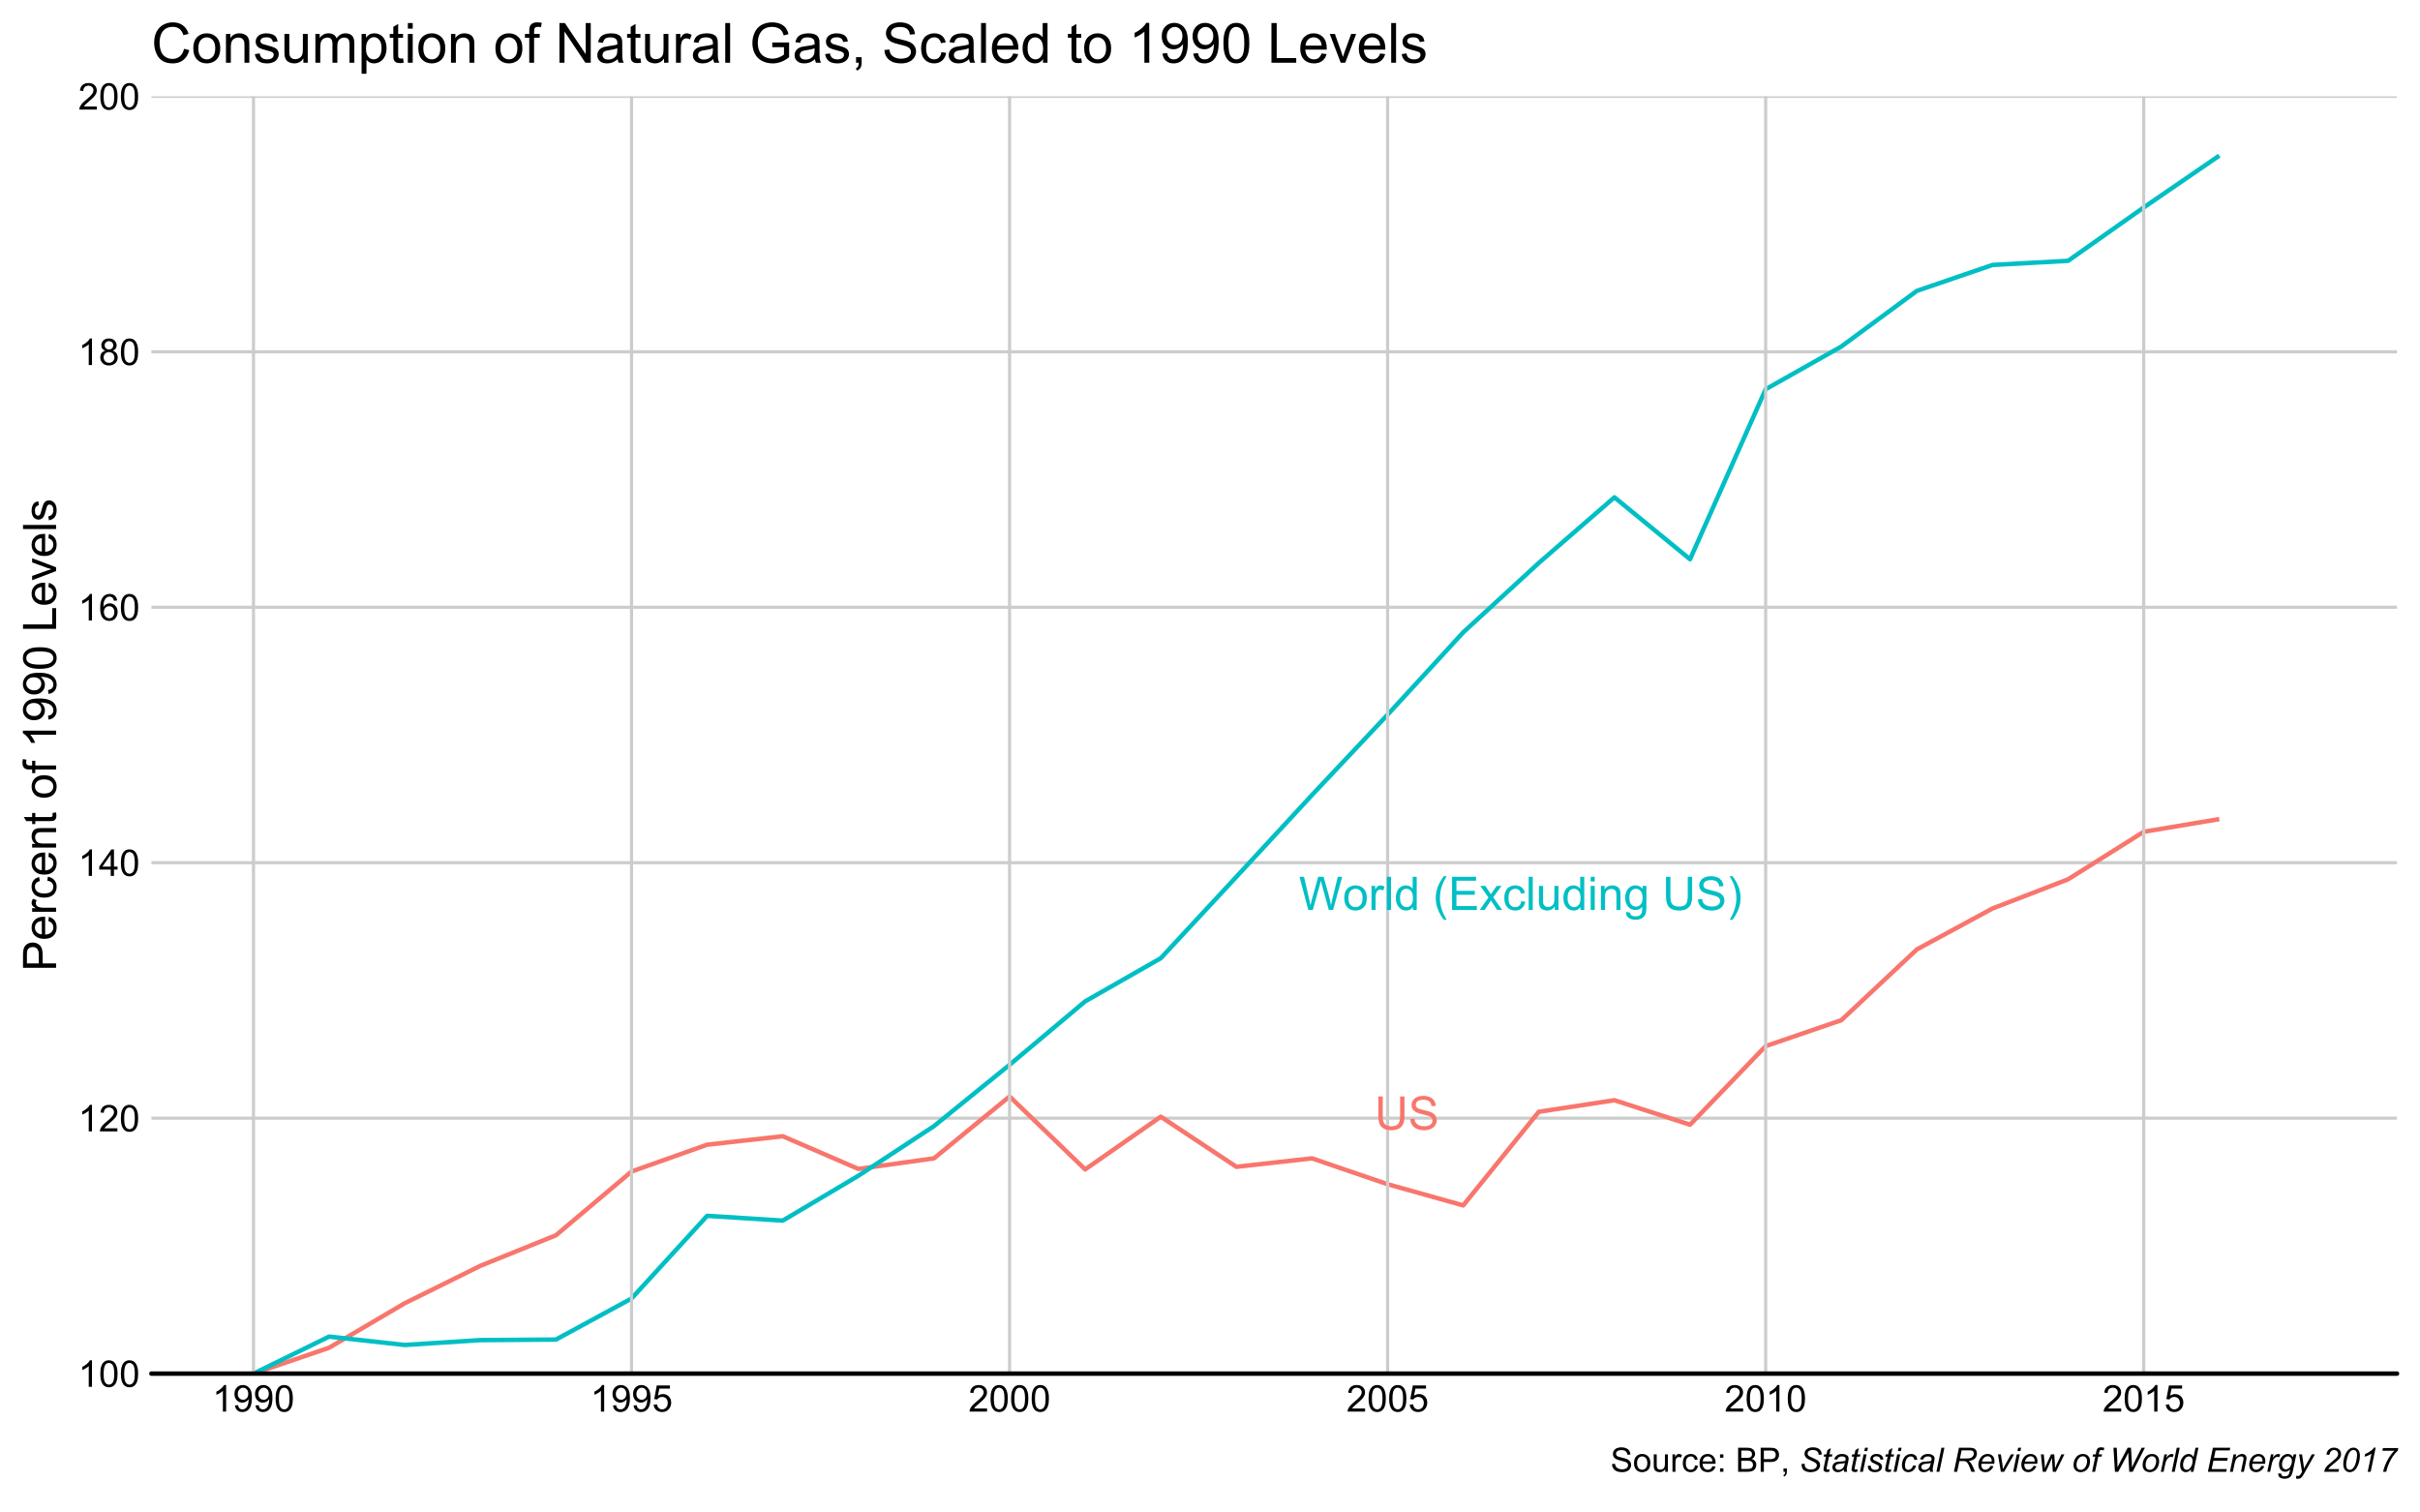 <?xml version="1.0" encoding="UTF-8"?>
<svg xmlns="http://www.w3.org/2000/svg" xmlns:xlink="http://www.w3.org/1999/xlink" width="576pt" height="360pt" viewBox="0 0 576 360" version="1.1">
<defs>
<g>
<symbol overflow="visible" id="glyph0-0">
<path style="stroke:none;" d="M 1.379 0 L 1.379 -6.898 L 6.898 -6.898 L 6.898 0 Z M 1.551 -0.172 L 6.727 -0.172 L 6.727 -6.727 L 1.551 -6.727 Z M 1.551 -0.172 "/>
</symbol>
<symbol overflow="visible" id="glyph0-1">
<path style="stroke:none;" d="M 6.039 -7.902 L 7.082 -7.902 L 7.082 -3.336 C 7.078 -2.539 6.988 -1.91 6.812 -1.441 C 6.629 -0.973 6.305 -0.594 5.84 -0.305 C 5.367 -0.016 4.754 0.129 3.996 0.133 C 3.254 0.129 2.645 0.004 2.176 -0.246 C 1.703 -0.5 1.367 -0.867 1.168 -1.355 C 0.965 -1.836 0.867 -2.496 0.867 -3.336 L 0.867 -7.902 L 1.914 -7.902 L 1.914 -3.344 C 1.91 -2.652 1.973 -2.145 2.105 -1.824 C 2.23 -1.496 2.449 -1.246 2.762 -1.07 C 3.07 -0.895 3.453 -0.809 3.902 -0.809 C 4.668 -0.809 5.215 -0.98 5.547 -1.332 C 5.871 -1.676 6.035 -2.348 6.039 -3.344 Z M 6.039 -7.902 "/>
</symbol>
<symbol overflow="visible" id="glyph0-2">
<path style="stroke:none;" d="M 0.496 -2.539 L 1.48 -2.625 C 1.523 -2.227 1.633 -1.902 1.809 -1.652 C 1.977 -1.398 2.242 -1.191 2.605 -1.039 C 2.961 -0.879 3.363 -0.801 3.816 -0.805 C 4.211 -0.801 4.562 -0.859 4.871 -0.98 C 5.176 -1.098 5.406 -1.262 5.555 -1.469 C 5.703 -1.672 5.777 -1.898 5.777 -2.145 C 5.777 -2.391 5.703 -2.605 5.562 -2.793 C 5.414 -2.977 5.18 -3.133 4.852 -3.262 C 4.641 -3.344 4.172 -3.473 3.445 -3.645 C 2.719 -3.816 2.207 -3.98 1.918 -4.141 C 1.535 -4.336 1.254 -4.582 1.074 -4.875 C 0.887 -5.168 0.797 -5.496 0.797 -5.859 C 0.797 -6.258 0.91 -6.629 1.137 -6.977 C 1.363 -7.324 1.691 -7.59 2.129 -7.77 C 2.559 -7.949 3.043 -8.039 3.578 -8.039 C 4.16 -8.039 4.676 -7.941 5.129 -7.754 C 5.574 -7.562 5.918 -7.285 6.16 -6.922 C 6.398 -6.551 6.531 -6.137 6.551 -5.676 L 5.547 -5.602 C 5.488 -6.102 5.305 -6.477 5 -6.734 C 4.688 -6.984 4.23 -7.113 3.621 -7.117 C 2.988 -7.113 2.527 -6.996 2.238 -6.77 C 1.949 -6.535 1.805 -6.258 1.805 -5.93 C 1.805 -5.645 1.906 -5.41 2.113 -5.23 C 2.312 -5.043 2.836 -4.855 3.688 -4.664 C 4.535 -4.473 5.121 -4.305 5.438 -4.16 C 5.898 -3.949 6.238 -3.68 6.457 -3.355 C 6.676 -3.027 6.785 -2.652 6.785 -2.23 C 6.785 -1.809 6.664 -1.414 6.422 -1.043 C 6.18 -0.668 5.832 -0.379 5.387 -0.176 C 4.934 0.027 4.426 0.129 3.863 0.133 C 3.145 0.129 2.547 0.027 2.066 -0.18 C 1.582 -0.387 1.203 -0.699 0.93 -1.117 C 0.652 -1.535 0.508 -2.008 0.496 -2.539 Z M 0.496 -2.539 "/>
</symbol>
<symbol overflow="visible" id="glyph0-3">
<path style="stroke:none;" d="M 2.23 0 L 0.133 -7.902 L 1.207 -7.902 L 2.41 -2.723 C 2.535 -2.18 2.648 -1.641 2.742 -1.105 C 2.945 -1.945 3.062 -2.434 3.098 -2.566 L 4.602 -7.902 L 5.863 -7.902 L 6.996 -3.902 C 7.277 -2.91 7.48 -1.977 7.613 -1.105 C 7.707 -1.602 7.84 -2.176 8.004 -2.824 L 9.246 -7.902 L 10.297 -7.902 L 8.129 0 L 7.121 0 L 5.457 -6.02 C 5.312 -6.52 5.23 -6.832 5.207 -6.949 C 5.121 -6.582 5.043 -6.27 4.977 -6.02 L 3.301 0 Z M 2.23 0 "/>
</symbol>
<symbol overflow="visible" id="glyph0-4">
<path style="stroke:none;" d="M 0.367 -2.863 C 0.363 -3.922 0.656 -4.707 1.25 -5.219 C 1.738 -5.641 2.34 -5.852 3.051 -5.855 C 3.836 -5.852 4.48 -5.594 4.98 -5.082 C 5.48 -4.562 5.73 -3.852 5.73 -2.941 C 5.73 -2.207 5.617 -1.625 5.398 -1.203 C 5.172 -0.777 4.852 -0.449 4.434 -0.219 C 4.008 0.016 3.547 0.129 3.051 0.129 C 2.246 0.129 1.598 -0.125 1.105 -0.641 C 0.609 -1.152 0.363 -1.895 0.367 -2.863 Z M 1.363 -2.863 C 1.359 -2.125 1.52 -1.574 1.844 -1.215 C 2.16 -0.848 2.562 -0.668 3.051 -0.668 C 3.531 -0.668 3.934 -0.852 4.254 -1.219 C 4.574 -1.586 4.734 -2.145 4.734 -2.895 C 4.734 -3.602 4.57 -4.137 4.25 -4.504 C 3.926 -4.867 3.527 -5.051 3.051 -5.051 C 2.562 -5.051 2.16 -4.867 1.844 -4.504 C 1.52 -4.141 1.359 -3.594 1.363 -2.863 Z M 1.363 -2.863 "/>
</symbol>
<symbol overflow="visible" id="glyph0-5">
<path style="stroke:none;" d="M 0.719 0 L 0.719 -5.727 L 1.59 -5.727 L 1.59 -4.855 C 1.809 -5.258 2.016 -5.527 2.207 -5.66 C 2.395 -5.789 2.602 -5.852 2.828 -5.855 C 3.152 -5.852 3.484 -5.75 3.828 -5.543 L 3.492 -4.641 C 3.254 -4.781 3.016 -4.852 2.781 -4.852 C 2.566 -4.852 2.375 -4.785 2.211 -4.66 C 2.039 -4.527 1.918 -4.352 1.848 -4.129 C 1.738 -3.781 1.688 -3.402 1.688 -2.996 L 1.688 0 Z M 0.719 0 "/>
</symbol>
<symbol overflow="visible" id="glyph0-6">
<path style="stroke:none;" d="M 0.707 0 L 0.707 -7.902 L 1.676 -7.902 L 1.676 0 Z M 0.707 0 "/>
</symbol>
<symbol overflow="visible" id="glyph0-7">
<path style="stroke:none;" d="M 4.441 0 L 4.441 -0.723 C 4.078 -0.152 3.543 0.129 2.84 0.129 C 2.383 0.129 1.965 0.004 1.582 -0.246 C 1.199 -0.496 0.902 -0.848 0.691 -1.301 C 0.48 -1.75 0.375 -2.266 0.379 -2.855 C 0.375 -3.426 0.469 -3.945 0.664 -4.41 C 0.852 -4.875 1.137 -5.23 1.52 -5.48 C 1.895 -5.727 2.32 -5.852 2.797 -5.855 C 3.141 -5.852 3.449 -5.781 3.719 -5.637 C 3.988 -5.488 4.207 -5.297 4.379 -5.066 L 4.379 -7.902 L 5.344 -7.902 L 5.344 0 Z M 1.375 -2.855 C 1.371 -2.121 1.523 -1.574 1.836 -1.211 C 2.141 -0.848 2.508 -0.668 2.934 -0.668 C 3.355 -0.668 3.715 -0.84 4.012 -1.188 C 4.305 -1.531 4.453 -2.062 4.457 -2.777 C 4.453 -3.559 4.301 -4.133 4.004 -4.5 C 3.699 -4.867 3.328 -5.051 2.891 -5.051 C 2.453 -5.051 2.094 -4.875 1.809 -4.523 C 1.516 -4.172 1.371 -3.613 1.375 -2.855 Z M 1.375 -2.855 "/>
</symbol>
<symbol overflow="visible" id="glyph0-8">
<path style="stroke:none;" d=""/>
</symbol>
<symbol overflow="visible" id="glyph0-9">
<path style="stroke:none;" d="M 2.582 2.324 C 2.043 1.645 1.59 0.855 1.223 -0.047 C 0.852 -0.953 0.668 -1.891 0.668 -2.863 C 0.668 -3.715 0.805 -4.535 1.082 -5.32 C 1.406 -6.227 1.906 -7.133 2.582 -8.039 L 3.277 -8.039 C 2.84 -7.289 2.555 -6.754 2.414 -6.438 C 2.195 -5.938 2.023 -5.418 1.898 -4.883 C 1.742 -4.207 1.664 -3.531 1.664 -2.855 C 1.664 -1.125 2.199 0.598 3.277 2.324 Z M 2.582 2.324 "/>
</symbol>
<symbol overflow="visible" id="glyph0-10">
<path style="stroke:none;" d="M 0.875 0 L 0.875 -7.902 L 6.586 -7.902 L 6.586 -6.969 L 1.918 -6.969 L 1.918 -4.551 L 6.289 -4.551 L 6.289 -3.621 L 1.918 -3.621 L 1.918 -0.934 L 6.77 -0.934 L 6.77 0 Z M 0.875 0 "/>
</symbol>
<symbol overflow="visible" id="glyph0-11">
<path style="stroke:none;" d="M 0.082 0 L 2.172 -2.977 L 0.238 -5.727 L 1.449 -5.727 L 2.328 -4.383 C 2.492 -4.125 2.625 -3.91 2.727 -3.742 C 2.883 -3.977 3.031 -4.188 3.164 -4.371 L 4.129 -5.727 L 5.289 -5.727 L 3.309 -3.031 L 5.438 0 L 4.246 0 L 3.074 -1.777 L 2.762 -2.258 L 1.258 0 Z M 0.082 0 "/>
</symbol>
<symbol overflow="visible" id="glyph0-12">
<path style="stroke:none;" d="M 4.465 -2.098 L 5.418 -1.973 C 5.312 -1.312 5.047 -0.797 4.617 -0.43 C 4.188 -0.055 3.66 0.129 3.035 0.129 C 2.25 0.129 1.617 -0.125 1.145 -0.637 C 0.664 -1.148 0.426 -1.883 0.43 -2.84 C 0.426 -3.457 0.531 -4 0.738 -4.465 C 0.941 -4.926 1.25 -5.273 1.672 -5.508 C 2.086 -5.738 2.543 -5.852 3.039 -5.855 C 3.66 -5.852 4.168 -5.695 4.566 -5.383 C 4.957 -5.066 5.211 -4.621 5.324 -4.043 L 4.383 -3.898 C 4.289 -4.277 4.129 -4.566 3.902 -4.762 C 3.676 -4.953 3.398 -5.051 3.078 -5.055 C 2.586 -5.051 2.191 -4.875 1.887 -4.527 C 1.582 -4.176 1.43 -3.621 1.43 -2.867 C 1.43 -2.094 1.574 -1.535 1.871 -1.191 C 2.16 -0.84 2.547 -0.668 3.023 -0.668 C 3.402 -0.668 3.719 -0.785 3.977 -1.02 C 4.23 -1.254 4.395 -1.613 4.465 -2.098 Z M 4.465 -2.098 "/>
</symbol>
<symbol overflow="visible" id="glyph0-13">
<path style="stroke:none;" d="M 4.48 0 L 4.48 -0.84 C 4.031 -0.191 3.426 0.129 2.664 0.129 C 2.324 0.129 2.008 0.066 1.715 -0.062 C 1.422 -0.191 1.203 -0.355 1.062 -0.551 C 0.918 -0.746 0.82 -0.984 0.766 -1.273 C 0.723 -1.461 0.703 -1.766 0.707 -2.18 L 0.707 -5.727 L 1.676 -5.727 L 1.676 -2.551 C 1.676 -2.039 1.695 -1.699 1.734 -1.527 C 1.797 -1.27 1.926 -1.07 2.125 -0.926 C 2.32 -0.777 2.562 -0.703 2.855 -0.707 C 3.145 -0.703 3.418 -0.777 3.676 -0.93 C 3.926 -1.074 4.109 -1.277 4.219 -1.539 C 4.324 -1.793 4.375 -2.164 4.379 -2.656 L 4.379 -5.727 L 5.348 -5.727 L 5.348 0 Z M 4.48 0 "/>
</symbol>
<symbol overflow="visible" id="glyph0-14">
<path style="stroke:none;" d="M 0.734 -6.785 L 0.734 -7.902 L 1.703 -7.902 L 1.703 -6.785 Z M 0.734 0 L 0.734 -5.727 L 1.703 -5.727 L 1.703 0 Z M 0.734 0 "/>
</symbol>
<symbol overflow="visible" id="glyph0-15">
<path style="stroke:none;" d="M 0.727 0 L 0.727 -5.727 L 1.602 -5.727 L 1.602 -4.91 C 2.016 -5.539 2.625 -5.852 3.422 -5.855 C 3.766 -5.852 4.082 -5.789 4.375 -5.668 C 4.66 -5.539 4.875 -5.379 5.023 -5.18 C 5.164 -4.977 5.266 -4.738 5.324 -4.465 C 5.359 -4.285 5.379 -3.969 5.379 -3.52 L 5.379 0 L 4.41 0 L 4.41 -3.48 C 4.406 -3.875 4.367 -4.168 4.297 -4.367 C 4.219 -4.562 4.086 -4.719 3.895 -4.836 C 3.699 -4.949 3.473 -5.008 3.219 -5.012 C 2.801 -5.008 2.445 -4.879 2.148 -4.617 C 1.848 -4.355 1.699 -3.855 1.699 -3.125 L 1.699 0 Z M 0.727 0 "/>
</symbol>
<symbol overflow="visible" id="glyph0-16">
<path style="stroke:none;" d="M 0.551 0.473 L 1.492 0.613 C 1.527 0.902 1.637 1.113 1.82 1.25 C 2.059 1.426 2.387 1.516 2.809 1.52 C 3.254 1.516 3.602 1.426 3.848 1.25 C 4.09 1.066 4.254 0.816 4.344 0.496 C 4.391 0.297 4.414 -0.117 4.414 -0.75 C 3.984 -0.25 3.457 0 2.828 0 C 2.039 0 1.43 -0.281 1 -0.852 C 0.566 -1.414 0.352 -2.098 0.355 -2.895 C 0.352 -3.441 0.449 -3.945 0.652 -4.406 C 0.848 -4.867 1.137 -5.223 1.512 -5.477 C 1.887 -5.727 2.328 -5.852 2.836 -5.855 C 3.508 -5.852 4.062 -5.578 4.508 -5.035 L 4.508 -5.727 L 5.402 -5.727 L 5.402 -0.777 C 5.402 0.117 5.309 0.746 5.129 1.117 C 4.941 1.488 4.656 1.781 4.266 2 C 3.871 2.211 3.387 2.32 2.812 2.324 C 2.129 2.32 1.574 2.168 1.156 1.863 C 0.734 1.555 0.535 1.09 0.551 0.473 Z M 1.352 -2.965 C 1.348 -2.215 1.496 -1.664 1.797 -1.32 C 2.094 -0.973 2.469 -0.801 2.922 -0.805 C 3.363 -0.801 3.738 -0.973 4.043 -1.316 C 4.344 -1.656 4.492 -2.195 4.496 -2.934 C 4.492 -3.633 4.336 -4.16 4.027 -4.516 C 3.715 -4.871 3.344 -5.051 2.906 -5.051 C 2.473 -5.051 2.105 -4.875 1.805 -4.523 C 1.5 -4.172 1.348 -3.652 1.352 -2.965 Z M 1.352 -2.965 "/>
</symbol>
<symbol overflow="visible" id="glyph0-17">
<path style="stroke:none;" d="M 1.363 2.324 L 0.668 2.324 C 1.742 0.598 2.277 -1.125 2.281 -2.855 C 2.277 -3.527 2.199 -4.199 2.047 -4.867 C 1.922 -5.402 1.754 -5.922 1.535 -6.422 C 1.395 -6.742 1.105 -7.281 0.668 -8.039 L 1.363 -8.039 C 2.039 -7.133 2.539 -6.227 2.863 -5.32 C 3.137 -4.535 3.273 -3.715 3.277 -2.863 C 3.273 -1.891 3.09 -0.953 2.719 -0.047 C 2.344 0.855 1.891 1.645 1.363 2.324 Z M 1.363 2.324 "/>
</symbol>
<symbol overflow="visible" id="glyph1-0">
<path style="stroke:none;" d="M 1.102 0 L 1.102 -5.5 L 5.5 -5.5 L 5.5 0 Z M 1.238 -0.137 L 5.363 -0.137 L 5.363 -5.363 L 1.238 -5.363 Z M 1.238 -0.137 "/>
</symbol>
<symbol overflow="visible" id="glyph1-1">
<path style="stroke:none;" d="M 3.277 0 L 2.504 0 L 2.504 -4.93 C 2.316 -4.75 2.074 -4.574 1.773 -4.395 C 1.469 -4.215 1.195 -4.082 0.957 -3.996 L 0.957 -4.742 C 1.387 -4.941 1.766 -5.188 2.09 -5.48 C 2.414 -5.77 2.645 -6.051 2.781 -6.324 L 3.277 -6.324 Z M 3.277 0 "/>
</symbol>
<symbol overflow="visible" id="glyph1-2">
<path style="stroke:none;" d="M 0.367 -3.105 C 0.363 -3.848 0.438 -4.445 0.594 -4.902 C 0.742 -5.355 0.973 -5.707 1.277 -5.953 C 1.578 -6.199 1.957 -6.32 2.418 -6.324 C 2.754 -6.32 3.051 -6.254 3.309 -6.121 C 3.562 -5.984 3.773 -5.789 3.938 -5.531 C 4.102 -5.273 4.23 -4.961 4.328 -4.594 C 4.422 -4.227 4.469 -3.73 4.473 -3.105 C 4.469 -2.367 4.395 -1.77 4.242 -1.316 C 4.09 -0.859 3.863 -0.508 3.562 -0.262 C 3.258 -0.016 2.875 0.105 2.418 0.109 C 1.809 0.105 1.332 -0.109 0.988 -0.547 C 0.57 -1.066 0.363 -1.922 0.367 -3.105 Z M 1.16 -3.105 C 1.16 -2.07 1.281 -1.379 1.523 -1.039 C 1.766 -0.695 2.062 -0.527 2.418 -0.527 C 2.773 -0.527 3.074 -0.699 3.316 -1.043 C 3.559 -1.387 3.68 -2.074 3.68 -3.105 C 3.68 -4.145 3.559 -4.832 3.316 -5.172 C 3.074 -5.512 2.77 -5.684 2.41 -5.684 C 2.051 -5.684 1.77 -5.531 1.559 -5.234 C 1.293 -4.844 1.16 -4.137 1.16 -3.105 Z M 1.16 -3.105 "/>
</symbol>
<symbol overflow="visible" id="glyph1-3">
<path style="stroke:none;" d="M 4.43 -0.742 L 4.43 0 L 0.266 0 C 0.258 -0.188 0.289 -0.367 0.355 -0.539 C 0.461 -0.82 0.629 -1.098 0.863 -1.375 C 1.094 -1.648 1.434 -1.965 1.879 -2.328 C 2.562 -2.887 3.023 -3.332 3.266 -3.664 C 3.5 -3.988 3.621 -4.301 3.625 -4.594 C 3.621 -4.898 3.512 -5.156 3.297 -5.367 C 3.074 -5.578 2.789 -5.684 2.441 -5.684 C 2.066 -5.684 1.77 -5.57 1.547 -5.348 C 1.32 -5.125 1.207 -4.816 1.207 -4.422 L 0.414 -4.504 C 0.465 -5.094 0.668 -5.543 1.027 -5.855 C 1.379 -6.164 1.855 -6.32 2.457 -6.324 C 3.059 -6.32 3.539 -6.152 3.891 -5.82 C 4.242 -5.484 4.418 -5.07 4.422 -4.578 C 4.418 -4.32 4.367 -4.074 4.266 -3.832 C 4.164 -3.59 3.992 -3.332 3.754 -3.062 C 3.512 -2.793 3.113 -2.426 2.562 -1.957 C 2.094 -1.566 1.797 -1.301 1.664 -1.16 C 1.531 -1.02 1.422 -0.879 1.34 -0.742 Z M 4.43 -0.742 "/>
</symbol>
<symbol overflow="visible" id="glyph1-4">
<path style="stroke:none;" d="M 2.844 0 L 2.844 -1.508 L 0.113 -1.508 L 0.113 -2.219 L 2.988 -6.301 L 3.617 -6.301 L 3.617 -2.219 L 4.469 -2.219 L 4.469 -1.508 L 3.617 -1.508 L 3.617 0 Z M 2.844 -2.219 L 2.844 -5.059 L 0.871 -2.219 Z M 2.844 -2.219 "/>
</symbol>
<symbol overflow="visible" id="glyph1-5">
<path style="stroke:none;" d="M 4.379 -4.758 L 3.609 -4.695 C 3.539 -4.996 3.441 -5.219 3.316 -5.359 C 3.105 -5.574 2.848 -5.684 2.543 -5.688 C 2.297 -5.684 2.078 -5.617 1.895 -5.484 C 1.648 -5.305 1.457 -5.043 1.32 -4.703 C 1.176 -4.363 1.105 -3.879 1.102 -3.25 C 1.285 -3.531 1.512 -3.742 1.781 -3.879 C 2.051 -4.016 2.332 -4.082 2.629 -4.086 C 3.141 -4.082 3.578 -3.895 3.945 -3.516 C 4.305 -3.137 4.488 -2.645 4.492 -2.047 C 4.488 -1.648 4.402 -1.281 4.234 -0.941 C 4.062 -0.602 3.828 -0.34 3.531 -0.16 C 3.23 0.02 2.895 0.105 2.52 0.109 C 1.871 0.105 1.344 -0.129 0.941 -0.602 C 0.531 -1.074 0.328 -1.855 0.332 -2.949 C 0.328 -4.16 0.551 -5.047 1.004 -5.602 C 1.395 -6.082 1.926 -6.32 2.59 -6.324 C 3.086 -6.32 3.492 -6.184 3.809 -5.906 C 4.125 -5.629 4.312 -5.246 4.379 -4.758 Z M 1.219 -2.039 C 1.219 -1.773 1.273 -1.516 1.387 -1.273 C 1.5 -1.027 1.66 -0.844 1.863 -0.719 C 2.066 -0.59 2.277 -0.527 2.504 -0.527 C 2.828 -0.527 3.109 -0.656 3.348 -0.922 C 3.578 -1.184 3.695 -1.543 3.699 -2 C 3.695 -2.43 3.582 -2.773 3.352 -3.027 C 3.117 -3.273 2.824 -3.398 2.477 -3.402 C 2.121 -3.398 1.824 -3.273 1.582 -3.027 C 1.34 -2.773 1.219 -2.445 1.219 -2.039 Z M 1.219 -2.039 "/>
</symbol>
<symbol overflow="visible" id="glyph1-6">
<path style="stroke:none;" d="M 1.555 -3.418 C 1.23 -3.531 0.992 -3.699 0.84 -3.918 C 0.684 -4.133 0.609 -4.395 0.609 -4.699 C 0.609 -5.156 0.773 -5.539 1.102 -5.855 C 1.43 -6.164 1.867 -6.32 2.418 -6.324 C 2.969 -6.32 3.41 -6.16 3.746 -5.844 C 4.078 -5.523 4.246 -5.137 4.25 -4.68 C 4.246 -4.387 4.172 -4.133 4.02 -3.918 C 3.863 -3.699 3.629 -3.531 3.32 -3.418 C 3.707 -3.285 4 -3.082 4.203 -2.805 C 4.402 -2.52 4.504 -2.184 4.508 -1.801 C 4.504 -1.258 4.312 -0.805 3.934 -0.441 C 3.551 -0.074 3.051 0.105 2.434 0.109 C 1.809 0.105 1.309 -0.074 0.926 -0.441 C 0.543 -0.809 0.352 -1.27 0.355 -1.82 C 0.352 -2.23 0.457 -2.574 0.668 -2.852 C 0.875 -3.125 1.168 -3.312 1.555 -3.418 Z M 1.402 -4.727 C 1.398 -4.426 1.496 -4.184 1.688 -3.996 C 1.879 -3.805 2.129 -3.707 2.438 -3.711 C 2.734 -3.707 2.977 -3.801 3.168 -3.992 C 3.355 -4.176 3.449 -4.406 3.453 -4.684 C 3.449 -4.965 3.352 -5.203 3.16 -5.398 C 2.961 -5.586 2.719 -5.684 2.43 -5.688 C 2.129 -5.684 1.883 -5.59 1.691 -5.402 C 1.496 -5.215 1.398 -4.988 1.402 -4.727 Z M 1.152 -1.816 C 1.148 -1.598 1.199 -1.383 1.309 -1.176 C 1.41 -0.969 1.566 -0.809 1.773 -0.695 C 1.98 -0.582 2.203 -0.527 2.441 -0.527 C 2.809 -0.527 3.113 -0.645 3.355 -0.883 C 3.594 -1.121 3.715 -1.426 3.719 -1.793 C 3.715 -2.164 3.59 -2.469 3.344 -2.715 C 3.094 -2.957 2.785 -3.082 2.414 -3.082 C 2.051 -3.082 1.75 -2.961 1.512 -2.719 C 1.27 -2.477 1.148 -2.176 1.152 -1.816 Z M 1.152 -1.816 "/>
</symbol>
<symbol overflow="visible" id="glyph1-7">
<path style="stroke:none;" d="M 0.48 -1.457 L 1.227 -1.527 C 1.285 -1.172 1.406 -0.918 1.586 -0.762 C 1.762 -0.605 1.988 -0.527 2.27 -0.527 C 2.504 -0.527 2.715 -0.582 2.895 -0.691 C 3.074 -0.801 3.219 -0.945 3.336 -1.129 C 3.445 -1.309 3.543 -1.555 3.621 -1.863 C 3.699 -2.172 3.738 -2.484 3.738 -2.809 C 3.738 -2.84 3.734 -2.895 3.734 -2.965 C 3.578 -2.715 3.367 -2.512 3.102 -2.363 C 2.828 -2.207 2.539 -2.133 2.23 -2.137 C 1.707 -2.133 1.266 -2.32 0.906 -2.703 C 0.543 -3.078 0.363 -3.578 0.367 -4.199 C 0.363 -4.836 0.551 -5.348 0.93 -5.738 C 1.305 -6.125 1.777 -6.32 2.348 -6.324 C 2.754 -6.32 3.129 -6.211 3.469 -5.992 C 3.809 -5.77 4.066 -5.457 4.242 -5.051 C 4.418 -4.641 4.504 -4.047 4.508 -3.277 C 4.504 -2.469 4.418 -1.828 4.246 -1.355 C 4.07 -0.875 3.809 -0.512 3.465 -0.266 C 3.117 -0.016 2.715 0.105 2.25 0.109 C 1.758 0.105 1.355 -0.027 1.043 -0.301 C 0.73 -0.574 0.543 -0.961 0.48 -1.457 Z M 3.648 -4.238 C 3.645 -4.676 3.527 -5.027 3.293 -5.293 C 3.055 -5.551 2.77 -5.684 2.441 -5.684 C 2.094 -5.684 1.793 -5.543 1.543 -5.262 C 1.285 -4.98 1.16 -4.617 1.16 -4.172 C 1.16 -3.77 1.281 -3.441 1.523 -3.195 C 1.766 -2.941 2.062 -2.816 2.418 -2.82 C 2.773 -2.816 3.066 -2.941 3.301 -3.195 C 3.527 -3.441 3.645 -3.789 3.648 -4.238 Z M 3.648 -4.238 "/>
</symbol>
<symbol overflow="visible" id="glyph1-8">
<path style="stroke:none;" d="M 0.367 -1.648 L 1.176 -1.719 C 1.234 -1.32 1.375 -1.023 1.594 -0.824 C 1.812 -0.625 2.078 -0.527 2.391 -0.527 C 2.762 -0.527 3.074 -0.668 3.336 -0.949 C 3.59 -1.23 3.719 -1.602 3.723 -2.066 C 3.719 -2.504 3.594 -2.852 3.348 -3.109 C 3.098 -3.363 2.773 -3.492 2.375 -3.492 C 2.125 -3.492 1.902 -3.434 1.703 -3.32 C 1.5 -3.207 1.344 -3.062 1.23 -2.883 L 0.504 -2.977 L 1.113 -6.215 L 4.246 -6.215 L 4.246 -5.473 L 1.73 -5.473 L 1.391 -3.781 C 1.766 -4.039 2.164 -4.172 2.582 -4.176 C 3.129 -4.172 3.594 -3.98 3.973 -3.605 C 4.352 -3.223 4.539 -2.734 4.543 -2.137 C 4.539 -1.562 4.375 -1.07 4.043 -0.656 C 3.637 -0.148 3.086 0.105 2.391 0.109 C 1.816 0.105 1.348 -0.051 0.984 -0.371 C 0.621 -0.691 0.414 -1.117 0.367 -1.648 Z M 0.367 -1.648 "/>
</symbol>
<symbol overflow="visible" id="glyph2-0">
<path style="stroke:none;" d="M 0 -1.375 L -6.875 -1.375 L -6.875 -6.875 L 0 -6.875 Z M -0.172 -1.547 L -0.172 -6.703 L -6.703 -6.703 L -6.703 -1.547 Z M -0.172 -1.547 "/>
</symbol>
<symbol overflow="visible" id="glyph2-1">
<path style="stroke:none;" d="M 0 -0.848 L -7.875 -0.848 L -7.875 -3.82 C -7.875 -4.34 -7.848 -4.738 -7.797 -5.016 C -7.73 -5.402 -7.609 -5.727 -7.43 -5.988 C -7.25 -6.25 -6.996 -6.461 -6.672 -6.621 C -6.344 -6.777 -5.984 -6.855 -5.598 -6.859 C -4.926 -6.855 -4.359 -6.641 -3.895 -6.219 C -3.43 -5.789 -3.199 -5.02 -3.199 -3.91 L -3.203 -1.891 L 0 -1.891 Z M -4.129 -1.891 L -4.129 -3.926 C -4.125 -4.598 -4.25 -5.074 -4.504 -5.359 C -4.754 -5.641 -5.105 -5.781 -5.562 -5.785 C -5.891 -5.781 -6.176 -5.699 -6.41 -5.535 C -6.645 -5.367 -6.797 -5.148 -6.875 -4.875 C -6.918 -4.699 -6.941 -4.375 -6.945 -3.906 L -6.945 -1.891 Z M -4.129 -1.891 "/>
</symbol>
<symbol overflow="visible" id="glyph2-2">
<path style="stroke:none;" d="M -1.836 -4.629 L -1.715 -5.629 C -1.125 -5.469 -0.672 -5.176 -0.352 -4.75 C -0.031 -4.324 0.129 -3.781 0.129 -3.121 C 0.129 -2.281 -0.125 -1.617 -0.641 -1.133 C -1.152 -0.641 -1.875 -0.398 -2.805 -0.402 C -3.762 -0.398 -4.504 -0.645 -5.035 -1.145 C -5.562 -1.637 -5.828 -2.277 -5.832 -3.066 C -5.828 -3.824 -5.57 -4.449 -5.051 -4.934 C -4.531 -5.418 -3.801 -5.66 -2.863 -5.66 C -2.805 -5.66 -2.719 -5.656 -2.605 -5.656 L -2.605 -1.402 C -1.977 -1.434 -1.496 -1.613 -1.164 -1.934 C -0.828 -2.25 -0.66 -2.645 -0.664 -3.125 C -0.66 -3.477 -0.754 -3.781 -0.941 -4.031 C -1.125 -4.281 -1.422 -4.48 -1.836 -4.629 Z M -3.398 -1.457 L -3.398 -4.641 C -3.879 -4.598 -4.238 -4.473 -4.48 -4.273 C -4.852 -3.961 -5.039 -3.562 -5.039 -3.078 C -5.039 -2.629 -4.891 -2.258 -4.594 -1.957 C -4.297 -1.652 -3.898 -1.484 -3.398 -1.457 Z M -3.398 -1.457 "/>
</symbol>
<symbol overflow="visible" id="glyph2-3">
<path style="stroke:none;" d="M 0 -0.715 L -5.703 -0.715 L -5.703 -1.586 L -4.84 -1.586 C -5.242 -1.805 -5.508 -2.008 -5.637 -2.199 C -5.766 -2.383 -5.828 -2.59 -5.832 -2.82 C -5.828 -3.141 -5.727 -3.473 -5.523 -3.812 L -4.625 -3.48 C -4.762 -3.242 -4.832 -3.004 -4.836 -2.773 C -4.832 -2.555 -4.77 -2.363 -4.645 -2.199 C -4.516 -2.027 -4.34 -1.91 -4.113 -1.844 C -3.77 -1.73 -3.391 -1.676 -2.984 -1.68 L 0 -1.68 Z M 0 -0.715 "/>
</symbol>
<symbol overflow="visible" id="glyph2-4">
<path style="stroke:none;" d="M -2.09 -4.445 L -1.965 -5.398 C -1.309 -5.289 -0.797 -5.023 -0.426 -4.598 C -0.055 -4.168 0.129 -3.645 0.129 -3.023 C 0.129 -2.242 -0.125 -1.613 -0.637 -1.141 C -1.145 -0.664 -1.875 -0.426 -2.832 -0.43 C -3.441 -0.426 -3.98 -0.527 -4.445 -0.734 C -4.906 -0.938 -5.254 -1.25 -5.484 -1.668 C -5.715 -2.082 -5.828 -2.535 -5.832 -3.031 C -5.828 -3.645 -5.672 -4.152 -5.363 -4.547 C -5.047 -4.941 -4.602 -5.191 -4.027 -5.305 L -3.883 -4.367 C -4.262 -4.273 -4.551 -4.117 -4.746 -3.891 C -4.941 -3.664 -5.039 -3.387 -5.039 -3.066 C -5.039 -2.574 -4.863 -2.18 -4.516 -1.879 C -4.164 -1.57 -3.613 -1.418 -2.859 -1.422 C -2.09 -1.418 -1.531 -1.566 -1.184 -1.863 C -0.836 -2.156 -0.66 -2.539 -0.664 -3.012 C -0.66 -3.391 -0.777 -3.707 -1.012 -3.961 C -1.242 -4.215 -1.602 -4.375 -2.09 -4.445 Z M -2.09 -4.445 "/>
</symbol>
<symbol overflow="visible" id="glyph2-5">
<path style="stroke:none;" d="M 0 -0.727 L -5.703 -0.727 L -5.703 -1.594 L -4.895 -1.594 C -5.516 -2.012 -5.828 -2.617 -5.832 -3.41 C -5.828 -3.754 -5.766 -4.066 -5.645 -4.355 C -5.52 -4.641 -5.359 -4.859 -5.16 -5.004 C -4.957 -5.145 -4.719 -5.242 -4.445 -5.305 C -4.266 -5.336 -3.953 -5.355 -3.508 -5.359 L 0 -5.359 L 0 -4.395 L -3.469 -4.395 C -3.863 -4.395 -4.156 -4.355 -4.352 -4.281 C -4.543 -4.203 -4.699 -4.07 -4.82 -3.879 C -4.934 -3.688 -4.992 -3.461 -4.996 -3.207 C -4.992 -2.793 -4.859 -2.438 -4.602 -2.141 C -4.336 -1.836 -3.844 -1.688 -3.117 -1.691 L 0 -1.691 Z M 0 -0.727 "/>
</symbol>
<symbol overflow="visible" id="glyph2-6">
<path style="stroke:none;" d="M -0.863 -2.836 L -0.012 -2.977 C 0.043 -2.703 0.07 -2.457 0.074 -2.246 C 0.07 -1.891 0.02 -1.621 -0.09 -1.43 C -0.199 -1.234 -0.348 -1.098 -0.527 -1.02 C -0.707 -0.941 -1.086 -0.902 -1.672 -0.902 L -4.953 -0.902 L -4.953 -0.195 L -5.703 -0.195 L -5.703 -0.902 L -7.117 -0.902 L -7.695 -1.863 L -5.703 -1.863 L -5.703 -2.836 L -4.953 -2.836 L -4.953 -1.863 L -1.617 -1.863 C -1.34 -1.863 -1.16 -1.879 -1.082 -1.914 C -1 -1.945 -0.938 -2 -0.895 -2.078 C -0.848 -2.152 -0.824 -2.262 -0.828 -2.41 C -0.824 -2.516 -0.836 -2.66 -0.863 -2.836 Z M -0.863 -2.836 "/>
</symbol>
<symbol overflow="visible" id="glyph2-7">
<path style="stroke:none;" d=""/>
</symbol>
<symbol overflow="visible" id="glyph2-8">
<path style="stroke:none;" d="M -2.852 -0.367 C -3.906 -0.363 -4.688 -0.656 -5.199 -1.246 C -5.617 -1.734 -5.828 -2.332 -5.832 -3.039 C -5.828 -3.82 -5.574 -4.461 -5.062 -4.961 C -4.547 -5.457 -3.836 -5.707 -2.934 -5.711 C -2.195 -5.707 -1.617 -5.598 -1.199 -5.379 C -0.777 -5.156 -0.449 -4.832 -0.219 -4.414 C 0.016 -3.992 0.129 -3.535 0.129 -3.039 C 0.129 -2.238 -0.125 -1.594 -0.637 -1.105 C -1.148 -0.609 -1.887 -0.363 -2.852 -0.367 Z M -2.852 -1.359 C -2.121 -1.359 -1.574 -1.516 -1.211 -1.836 C -0.844 -2.152 -0.66 -2.555 -0.664 -3.039 C -0.66 -3.516 -0.844 -3.914 -1.211 -4.234 C -1.574 -4.551 -2.133 -4.711 -2.883 -4.715 C -3.586 -4.711 -4.117 -4.551 -4.484 -4.234 C -4.844 -3.91 -5.027 -3.512 -5.031 -3.039 C -5.027 -2.555 -4.848 -2.152 -4.488 -1.836 C -4.129 -1.516 -3.582 -1.359 -2.852 -1.359 Z M -2.852 -1.359 "/>
</symbol>
<symbol overflow="visible" id="glyph2-9">
<path style="stroke:none;" d="M 0 -0.957 L -4.953 -0.957 L -4.953 -0.102 L -5.703 -0.102 L -5.703 -0.957 L -6.312 -0.957 C -6.691 -0.953 -6.977 -0.988 -7.164 -1.059 C -7.41 -1.148 -7.613 -1.312 -7.773 -1.551 C -7.926 -1.781 -8.004 -2.109 -8.008 -2.535 C -8.004 -2.805 -7.973 -3.105 -7.91 -3.438 L -7.07 -3.293 C -7.102 -3.09 -7.117 -2.898 -7.121 -2.723 C -7.117 -2.426 -7.055 -2.219 -6.934 -2.098 C -6.805 -1.977 -6.57 -1.914 -6.23 -1.918 L -5.703 -1.918 L -5.703 -3.031 L -4.953 -3.031 L -4.953 -1.918 L 0 -1.918 Z M 0 -0.957 "/>
</symbol>
<symbol overflow="visible" id="glyph2-10">
<path style="stroke:none;" d="M 0 -4.098 L 0 -3.133 L -6.16 -3.133 C -5.934 -2.895 -5.711 -2.59 -5.492 -2.215 C -5.266 -1.836 -5.102 -1.496 -4.996 -1.199 L -5.93 -1.199 C -6.184 -1.734 -6.488 -2.207 -6.852 -2.613 C -7.211 -3.02 -7.562 -3.305 -7.906 -3.477 L -7.906 -4.098 Z M 0 -4.098 "/>
</symbol>
<symbol overflow="visible" id="glyph2-11">
<path style="stroke:none;" d="M -1.82 -0.602 L -1.906 -1.531 C -1.465 -1.605 -1.148 -1.758 -0.953 -1.98 C -0.754 -2.203 -0.656 -2.488 -0.66 -2.836 C -0.656 -3.133 -0.723 -3.391 -0.863 -3.617 C -0.996 -3.836 -1.18 -4.02 -1.41 -4.168 C -1.633 -4.309 -1.938 -4.43 -2.328 -4.527 C -2.711 -4.621 -3.105 -4.668 -3.512 -4.672 C -3.551 -4.668 -3.617 -4.668 -3.707 -4.668 C -3.395 -4.473 -3.145 -4.207 -2.953 -3.875 C -2.762 -3.539 -2.664 -3.18 -2.668 -2.789 C -2.664 -2.133 -2.902 -1.578 -3.375 -1.133 C -3.848 -0.68 -4.469 -0.457 -5.246 -0.457 C -6.043 -0.457 -6.688 -0.691 -7.176 -1.164 C -7.66 -1.633 -7.902 -2.223 -7.906 -2.934 C -7.902 -3.441 -7.766 -3.91 -7.492 -4.336 C -7.215 -4.758 -6.82 -5.078 -6.312 -5.301 C -5.797 -5.52 -5.059 -5.629 -4.098 -5.633 C -3.09 -5.629 -2.289 -5.52 -1.695 -5.305 C -1.094 -5.086 -0.641 -4.762 -0.332 -4.332 C -0.023 -3.895 0.129 -3.391 0.133 -2.812 C 0.129 -2.195 -0.039 -1.691 -0.379 -1.305 C -0.719 -0.91 -1.199 -0.676 -1.82 -0.602 Z M -5.297 -4.559 C -5.852 -4.559 -6.289 -4.41 -6.617 -4.117 C -6.938 -3.82 -7.102 -3.465 -7.105 -3.051 C -7.102 -2.617 -6.926 -2.242 -6.578 -1.926 C -6.227 -1.605 -5.773 -1.445 -5.215 -1.449 C -4.715 -1.445 -4.305 -1.598 -3.992 -1.902 C -3.676 -2.203 -3.52 -2.578 -3.523 -3.023 C -3.52 -3.469 -3.676 -3.836 -3.992 -4.125 C -4.305 -4.414 -4.742 -4.559 -5.297 -4.559 Z M -5.297 -4.559 "/>
</symbol>
<symbol overflow="visible" id="glyph2-12">
<path style="stroke:none;" d="M -3.883 -0.457 C -4.812 -0.457 -5.562 -0.551 -6.133 -0.742 C -6.699 -0.934 -7.137 -1.219 -7.445 -1.598 C -7.75 -1.973 -7.902 -2.449 -7.906 -3.023 C -7.902 -3.445 -7.816 -3.812 -7.648 -4.133 C -7.477 -4.449 -7.234 -4.715 -6.914 -4.926 C -6.594 -5.133 -6.203 -5.297 -5.742 -5.414 C -5.281 -5.531 -4.66 -5.59 -3.883 -5.59 C -2.957 -5.59 -2.211 -5.492 -1.645 -5.305 C -1.074 -5.113 -0.637 -4.832 -0.328 -4.457 C -0.023 -4.078 0.129 -3.602 0.133 -3.023 C 0.129 -2.266 -0.141 -1.668 -0.684 -1.234 C -1.336 -0.715 -2.402 -0.457 -3.883 -0.457 Z M -3.883 -1.449 C -2.59 -1.445 -1.73 -1.598 -1.301 -1.902 C -0.871 -2.203 -0.656 -2.578 -0.66 -3.023 C -0.656 -3.469 -0.871 -3.84 -1.305 -4.145 C -1.73 -4.441 -2.59 -4.594 -3.883 -4.598 C -5.176 -4.594 -6.035 -4.441 -6.465 -4.145 C -6.887 -3.84 -7.102 -3.465 -7.105 -3.012 C -7.102 -2.566 -6.914 -2.211 -6.543 -1.949 C -6.059 -1.613 -5.172 -1.445 -3.883 -1.449 Z M -3.883 -1.449 "/>
</symbol>
<symbol overflow="visible" id="glyph2-13">
<path style="stroke:none;" d="M 0 -0.805 L -7.875 -0.805 L -7.875 -1.848 L -0.93 -1.848 L -0.93 -5.727 L 0 -5.727 Z M 0 -0.805 "/>
</symbol>
<symbol overflow="visible" id="glyph2-14">
<path style="stroke:none;" d="M 0 -2.309 L -5.703 -0.141 L -5.703 -1.16 L -2.289 -2.383 C -1.918 -2.512 -1.535 -2.633 -1.137 -2.75 C -1.438 -2.832 -1.797 -2.953 -2.223 -3.109 L -5.703 -4.379 L -5.703 -5.371 L 0 -3.211 Z M 0 -2.309 "/>
</symbol>
<symbol overflow="visible" id="glyph2-15">
<path style="stroke:none;" d="M 0 -0.703 L -7.875 -0.703 L -7.875 -1.672 L 0 -1.672 Z M 0 -0.703 "/>
</symbol>
<symbol overflow="visible" id="glyph2-16">
<path style="stroke:none;" d="M -1.703 -0.34 L -1.852 -1.293 C -1.469 -1.344 -1.172 -1.492 -0.969 -1.742 C -0.762 -1.984 -0.66 -2.328 -0.664 -2.773 C -0.66 -3.211 -0.75 -3.539 -0.934 -3.758 C -1.113 -3.969 -1.328 -4.078 -1.574 -4.082 C -1.789 -4.078 -1.961 -3.984 -2.09 -3.797 C -2.172 -3.664 -2.281 -3.332 -2.418 -2.809 C -2.594 -2.098 -2.75 -1.609 -2.883 -1.336 C -3.012 -1.062 -3.191 -0.852 -3.422 -0.711 C -3.652 -0.566 -3.906 -0.496 -4.188 -0.5 C -4.441 -0.496 -4.676 -0.555 -4.895 -0.672 C -5.105 -0.785 -5.289 -0.945 -5.438 -1.148 C -5.547 -1.297 -5.637 -1.5 -5.715 -1.762 C -5.789 -2.02 -5.828 -2.301 -5.832 -2.602 C -5.828 -3.047 -5.766 -3.438 -5.637 -3.777 C -5.508 -4.113 -5.332 -4.363 -5.113 -4.527 C -4.891 -4.688 -4.598 -4.797 -4.234 -4.859 L -4.102 -3.914 C -4.395 -3.871 -4.621 -3.746 -4.789 -3.543 C -4.953 -3.336 -5.039 -3.043 -5.039 -2.668 C -5.039 -2.223 -4.965 -1.906 -4.816 -1.719 C -4.668 -1.523 -4.496 -1.43 -4.301 -1.434 C -4.176 -1.43 -4.062 -1.469 -3.965 -1.551 C -3.859 -1.629 -3.773 -1.754 -3.707 -1.922 C -3.668 -2.016 -3.586 -2.301 -3.461 -2.777 C -3.273 -3.461 -3.121 -3.938 -3.008 -4.207 C -2.891 -4.477 -2.723 -4.688 -2.5 -4.844 C -2.277 -4.996 -2.004 -5.074 -1.676 -5.074 C -1.352 -5.074 -1.047 -4.98 -0.766 -4.793 C -0.48 -4.605 -0.262 -4.332 -0.105 -3.98 C 0.051 -3.621 0.129 -3.223 0.129 -2.777 C 0.129 -2.035 -0.023 -1.469 -0.332 -1.082 C -0.641 -0.691 -1.098 -0.445 -1.703 -0.34 Z M -1.703 -0.34 "/>
</symbol>
<symbol overflow="visible" id="glyph3-0">
<path style="stroke:none;" d="M 1.648 0 L 1.648 -8.25 L 8.25 -8.25 L 8.25 0 Z M 1.855 -0.207 L 8.043 -0.207 L 8.043 -8.043 L 1.855 -8.043 Z M 1.855 -0.207 "/>
</symbol>
<symbol overflow="visible" id="glyph3-1">
<path style="stroke:none;" d="M 7.762 -3.312 L 9.012 -2.996 C 8.746 -1.965 8.273 -1.184 7.594 -0.648 C 6.914 -0.109 6.082 0.156 5.098 0.16 C 4.078 0.156 3.25 -0.047 2.613 -0.461 C 1.973 -0.871 1.484 -1.473 1.156 -2.262 C 0.82 -3.047 0.656 -3.891 0.656 -4.797 C 0.656 -5.777 0.844 -6.633 1.219 -7.367 C 1.594 -8.098 2.129 -8.656 2.824 -9.039 C 3.52 -9.418 4.281 -9.609 5.117 -9.609 C 6.059 -9.609 6.855 -9.367 7.5 -8.887 C 8.145 -8.406 8.594 -7.73 8.848 -6.859 L 7.617 -6.566 C 7.398 -7.25 7.078 -7.75 6.664 -8.066 C 6.242 -8.379 5.719 -8.535 5.094 -8.539 C 4.363 -8.535 3.758 -8.363 3.27 -8.016 C 2.781 -7.668 2.438 -7.199 2.242 -6.613 C 2.043 -6.023 1.945 -5.418 1.945 -4.801 C 1.945 -3.996 2.062 -3.297 2.297 -2.695 C 2.531 -2.094 2.895 -1.645 3.391 -1.352 C 3.883 -1.055 4.418 -0.906 4.996 -0.91 C 5.695 -0.906 6.289 -1.109 6.773 -1.516 C 7.258 -1.918 7.586 -2.516 7.762 -3.312 Z M 7.762 -3.312 "/>
</symbol>
<symbol overflow="visible" id="glyph3-2">
<path style="stroke:none;" d="M 0.438 -3.422 C 0.434 -4.688 0.785 -5.625 1.496 -6.238 C 2.082 -6.742 2.801 -6.996 3.648 -7 C 4.586 -6.996 5.355 -6.688 5.953 -6.074 C 6.551 -5.453 6.848 -4.602 6.852 -3.52 C 6.848 -2.637 6.715 -1.945 6.453 -1.441 C 6.188 -0.934 5.805 -0.539 5.301 -0.262 C 4.793 0.016 4.242 0.152 3.648 0.156 C 2.688 0.152 1.914 -0.152 1.324 -0.766 C 0.73 -1.379 0.434 -2.266 0.438 -3.422 Z M 1.629 -3.422 C 1.629 -2.547 1.82 -1.891 2.203 -1.453 C 2.586 -1.016 3.066 -0.797 3.648 -0.801 C 4.223 -0.797 4.703 -1.016 5.086 -1.457 C 5.469 -1.891 5.66 -2.559 5.66 -3.461 C 5.66 -4.305 5.465 -4.945 5.082 -5.383 C 4.691 -5.816 4.215 -6.035 3.648 -6.039 C 3.066 -6.035 2.586 -5.816 2.203 -5.387 C 1.82 -4.949 1.629 -4.297 1.629 -3.422 Z M 1.629 -3.422 "/>
</symbol>
<symbol overflow="visible" id="glyph3-3">
<path style="stroke:none;" d="M 0.871 0 L 0.871 -6.844 L 1.914 -6.844 L 1.914 -5.871 C 2.414 -6.621 3.141 -6.996 4.094 -7 C 4.504 -6.996 4.883 -6.922 5.23 -6.777 C 5.574 -6.625 5.832 -6.43 6.008 -6.191 C 6.176 -5.949 6.297 -5.664 6.367 -5.336 C 6.41 -5.121 6.434 -4.746 6.434 -4.207 L 6.434 0 L 5.273 0 L 5.273 -4.164 C 5.273 -4.633 5.227 -4.984 5.137 -5.223 C 5.043 -5.453 4.883 -5.641 4.656 -5.781 C 4.426 -5.918 4.156 -5.988 3.848 -5.992 C 3.352 -5.988 2.926 -5.832 2.566 -5.523 C 2.207 -5.207 2.027 -4.613 2.031 -3.738 L 2.031 0 Z M 0.871 0 "/>
</symbol>
<symbol overflow="visible" id="glyph3-4">
<path style="stroke:none;" d="M 0.406 -2.043 L 1.555 -2.223 C 1.613 -1.762 1.793 -1.41 2.09 -1.168 C 2.383 -0.918 2.793 -0.797 3.324 -0.801 C 3.855 -0.797 4.254 -0.906 4.512 -1.125 C 4.77 -1.34 4.898 -1.594 4.898 -1.887 C 4.898 -2.148 4.785 -2.355 4.559 -2.508 C 4.398 -2.609 4 -2.738 3.371 -2.898 C 2.516 -3.113 1.926 -3.301 1.602 -3.457 C 1.27 -3.613 1.02 -3.828 0.852 -4.105 C 0.68 -4.383 0.598 -4.691 0.598 -5.027 C 0.598 -5.332 0.668 -5.613 0.809 -5.875 C 0.949 -6.133 1.137 -6.348 1.379 -6.523 C 1.555 -6.652 1.801 -6.766 2.117 -6.859 C 2.426 -6.949 2.762 -6.996 3.121 -7 C 3.656 -6.996 4.129 -6.918 4.535 -6.766 C 4.941 -6.609 5.238 -6.398 5.434 -6.137 C 5.621 -5.871 5.754 -5.52 5.832 -5.078 L 4.699 -4.926 C 4.645 -5.273 4.492 -5.547 4.25 -5.75 C 4 -5.945 3.652 -6.047 3.203 -6.047 C 2.668 -6.047 2.289 -5.957 2.062 -5.781 C 1.836 -5.602 1.723 -5.395 1.723 -5.164 C 1.723 -5.008 1.77 -4.875 1.863 -4.758 C 1.957 -4.633 2.105 -4.527 2.309 -4.445 C 2.422 -4.402 2.762 -4.305 3.332 -4.152 C 4.148 -3.93 4.719 -3.75 5.047 -3.609 C 5.367 -3.469 5.625 -3.266 5.812 -3.004 C 5.996 -2.734 6.086 -2.402 6.09 -2.012 C 6.086 -1.621 5.973 -1.258 5.75 -0.918 C 5.523 -0.574 5.199 -0.309 4.773 -0.125 C 4.348 0.062 3.867 0.152 3.332 0.156 C 2.441 0.152 1.762 -0.031 1.297 -0.398 C 0.828 -0.766 0.531 -1.312 0.406 -2.043 Z M 0.406 -2.043 "/>
</symbol>
<symbol overflow="visible" id="glyph3-5">
<path style="stroke:none;" d="M 5.355 0 L 5.355 -1.004 C 4.824 -0.23 4.098 0.152 3.184 0.156 C 2.777 0.152 2.402 0.078 2.051 -0.074 C 1.699 -0.227 1.438 -0.422 1.273 -0.66 C 1.102 -0.891 0.984 -1.176 0.914 -1.52 C 0.867 -1.746 0.844 -2.109 0.844 -2.605 L 0.844 -6.844 L 2.004 -6.844 L 2.004 -3.047 C 2.004 -2.441 2.027 -2.031 2.074 -1.824 C 2.145 -1.516 2.297 -1.277 2.539 -1.105 C 2.773 -0.93 3.066 -0.844 3.414 -0.844 C 3.762 -0.844 4.09 -0.93 4.395 -1.109 C 4.699 -1.285 4.914 -1.531 5.043 -1.84 C 5.168 -2.145 5.23 -2.59 5.234 -3.176 L 5.234 -6.844 L 6.395 -6.844 L 6.395 0 Z M 5.355 0 "/>
</symbol>
<symbol overflow="visible" id="glyph3-6">
<path style="stroke:none;" d="M 0.871 0 L 0.871 -6.844 L 1.906 -6.844 L 1.906 -5.883 C 2.117 -6.219 2.406 -6.488 2.766 -6.691 C 3.121 -6.895 3.527 -6.996 3.984 -7 C 4.488 -6.996 4.902 -6.891 5.23 -6.684 C 5.555 -6.469 5.785 -6.176 5.918 -5.801 C 6.457 -6.598 7.16 -6.996 8.031 -7 C 8.707 -6.996 9.23 -6.809 9.598 -6.434 C 9.961 -6.059 10.141 -5.48 10.145 -4.699 L 10.145 0 L 8.992 0 L 8.992 -4.312 C 8.988 -4.773 8.949 -5.105 8.879 -5.312 C 8.801 -5.516 8.664 -5.68 8.469 -5.805 C 8.266 -5.926 8.035 -5.988 7.773 -5.992 C 7.289 -5.988 6.891 -5.828 6.574 -5.512 C 6.254 -5.191 6.094 -4.68 6.098 -3.977 L 6.098 0 L 4.938 0 L 4.938 -4.445 C 4.934 -4.957 4.84 -5.344 4.652 -5.605 C 4.465 -5.859 4.156 -5.988 3.727 -5.992 C 3.398 -5.988 3.094 -5.902 2.816 -5.734 C 2.539 -5.559 2.34 -5.309 2.215 -4.98 C 2.09 -4.648 2.027 -4.172 2.031 -3.551 L 2.031 0 Z M 0.871 0 "/>
</symbol>
<symbol overflow="visible" id="glyph3-7">
<path style="stroke:none;" d="M 0.871 2.625 L 0.871 -6.844 L 1.926 -6.844 L 1.926 -5.957 C 2.172 -6.301 2.453 -6.562 2.77 -6.738 C 3.082 -6.91 3.465 -6.996 3.914 -7 C 4.496 -6.996 5.008 -6.844 5.457 -6.547 C 5.902 -6.242 6.242 -5.82 6.469 -5.273 C 6.695 -4.727 6.809 -4.125 6.812 -3.473 C 6.809 -2.77 6.684 -2.141 6.434 -1.582 C 6.184 -1.02 5.816 -0.59 5.34 -0.293 C 4.855 0.004 4.352 0.152 3.828 0.156 C 3.438 0.152 3.094 0.074 2.789 -0.09 C 2.48 -0.25 2.227 -0.457 2.031 -0.711 L 2.031 2.625 Z M 1.922 -3.383 C 1.922 -2.5 2.098 -1.852 2.457 -1.43 C 2.809 -1.008 3.242 -0.797 3.75 -0.801 C 4.266 -0.797 4.707 -1.016 5.074 -1.453 C 5.441 -1.891 5.625 -2.566 5.625 -3.48 C 5.625 -4.352 5.445 -5.004 5.086 -5.438 C 4.727 -5.871 4.297 -6.086 3.805 -6.09 C 3.305 -6.086 2.867 -5.855 2.492 -5.395 C 2.109 -4.93 1.922 -4.258 1.922 -3.383 Z M 1.922 -3.383 "/>
</symbol>
<symbol overflow="visible" id="glyph3-8">
<path style="stroke:none;" d="M 3.402 -1.039 L 3.57 -0.012 C 3.242 0.055 2.953 0.086 2.695 0.09 C 2.273 0.086 1.945 0.023 1.715 -0.109 C 1.48 -0.238 1.316 -0.414 1.223 -0.633 C 1.125 -0.852 1.078 -1.309 1.082 -2.004 L 1.082 -5.941 L 0.23 -5.941 L 0.23 -6.844 L 1.082 -6.844 L 1.082 -8.539 L 2.238 -9.234 L 2.238 -6.844 L 3.402 -6.844 L 3.402 -5.941 L 2.238 -5.941 L 2.238 -1.941 C 2.238 -1.605 2.258 -1.395 2.297 -1.301 C 2.336 -1.207 2.402 -1.129 2.496 -1.074 C 2.59 -1.016 2.723 -0.988 2.895 -0.992 C 3.02 -0.988 3.188 -1.004 3.402 -1.039 Z M 3.402 -1.039 "/>
</symbol>
<symbol overflow="visible" id="glyph3-9">
<path style="stroke:none;" d="M 0.875 -8.113 L 0.875 -9.449 L 2.035 -9.449 L 2.035 -8.113 Z M 0.875 0 L 0.875 -6.844 L 2.035 -6.844 L 2.035 0 Z M 0.875 0 "/>
</symbol>
<symbol overflow="visible" id="glyph3-10">
<path style="stroke:none;" d=""/>
</symbol>
<symbol overflow="visible" id="glyph3-11">
<path style="stroke:none;" d="M 1.148 0 L 1.148 -5.941 L 0.121 -5.941 L 0.121 -6.844 L 1.148 -6.844 L 1.148 -7.574 C 1.148 -8.031 1.188 -8.371 1.27 -8.598 C 1.379 -8.895 1.574 -9.141 1.859 -9.328 C 2.137 -9.516 2.531 -9.609 3.043 -9.609 C 3.363 -9.609 3.727 -9.57 4.125 -9.492 L 3.949 -8.48 C 3.707 -8.52 3.48 -8.543 3.27 -8.547 C 2.914 -8.543 2.664 -8.469 2.52 -8.32 C 2.371 -8.168 2.297 -7.887 2.301 -7.477 L 2.301 -6.844 L 3.637 -6.844 L 3.637 -5.941 L 2.301 -5.941 L 2.301 0 Z M 1.148 0 "/>
</symbol>
<symbol overflow="visible" id="glyph3-12">
<path style="stroke:none;" d="M 1.004 0 L 1.004 -9.449 L 2.289 -9.449 L 7.25 -2.031 L 7.25 -9.449 L 8.449 -9.449 L 8.449 0 L 7.168 0 L 2.203 -7.426 L 2.203 0 Z M 1.004 0 "/>
</symbol>
<symbol overflow="visible" id="glyph3-13">
<path style="stroke:none;" d="M 5.336 -0.844 C 4.902 -0.477 4.488 -0.219 4.094 -0.07 C 3.695 0.078 3.27 0.152 2.816 0.156 C 2.062 0.152 1.484 -0.027 1.082 -0.395 C 0.676 -0.762 0.473 -1.234 0.477 -1.805 C 0.473 -2.141 0.551 -2.445 0.703 -2.723 C 0.855 -3 1.055 -3.223 1.305 -3.391 C 1.551 -3.555 1.828 -3.68 2.141 -3.77 C 2.363 -3.824 2.707 -3.883 3.172 -3.945 C 4.105 -4.055 4.797 -4.188 5.238 -4.344 C 5.242 -4.5 5.242 -4.602 5.246 -4.648 C 5.242 -5.117 5.133 -5.449 4.918 -5.645 C 4.617 -5.902 4.18 -6.035 3.598 -6.039 C 3.051 -6.035 2.645 -5.938 2.387 -5.75 C 2.125 -5.555 1.934 -5.219 1.812 -4.738 L 0.676 -4.891 C 0.777 -5.375 0.949 -5.766 1.184 -6.066 C 1.418 -6.363 1.758 -6.594 2.211 -6.758 C 2.656 -6.914 3.176 -6.996 3.766 -7 C 4.348 -6.996 4.82 -6.926 5.188 -6.793 C 5.547 -6.652 5.816 -6.48 5.992 -6.273 C 6.16 -6.062 6.281 -5.801 6.355 -5.484 C 6.391 -5.285 6.41 -4.926 6.414 -4.414 L 6.414 -2.867 C 6.41 -1.785 6.434 -1.105 6.488 -0.82 C 6.535 -0.535 6.633 -0.262 6.781 0 L 5.57 0 C 5.445 -0.238 5.367 -0.52 5.336 -0.844 Z M 5.238 -3.434 C 4.816 -3.262 4.184 -3.113 3.344 -2.996 C 2.863 -2.926 2.527 -2.852 2.332 -2.766 C 2.133 -2.68 1.98 -2.551 1.875 -2.387 C 1.766 -2.219 1.711 -2.035 1.715 -1.836 C 1.711 -1.523 1.828 -1.266 2.066 -1.062 C 2.297 -0.852 2.641 -0.75 3.094 -0.754 C 3.539 -0.75 3.934 -0.848 4.285 -1.047 C 4.629 -1.238 4.887 -1.508 5.055 -1.852 C 5.176 -2.109 5.238 -2.496 5.238 -3.012 Z M 5.238 -3.434 "/>
</symbol>
<symbol overflow="visible" id="glyph3-14">
<path style="stroke:none;" d="M 0.855 0 L 0.855 -6.844 L 1.902 -6.844 L 1.902 -5.809 C 2.164 -6.289 2.41 -6.609 2.637 -6.766 C 2.863 -6.918 3.109 -6.996 3.383 -7 C 3.77 -6.996 4.168 -6.871 4.578 -6.625 L 4.176 -5.551 C 3.891 -5.715 3.605 -5.801 3.324 -5.801 C 3.066 -5.801 2.84 -5.723 2.641 -5.57 C 2.438 -5.418 2.293 -5.207 2.211 -4.938 C 2.078 -4.523 2.016 -4.07 2.016 -3.582 L 2.016 0 Z M 0.855 0 "/>
</symbol>
<symbol overflow="visible" id="glyph3-15">
<path style="stroke:none;" d="M 0.844 0 L 0.844 -9.449 L 2.004 -9.449 L 2.004 0 Z M 0.844 0 "/>
</symbol>
<symbol overflow="visible" id="glyph3-16">
<path style="stroke:none;" d="M 5.441 -3.707 L 5.441 -4.816 L 9.441 -4.82 L 9.441 -1.316 C 8.824 -0.82 8.191 -0.449 7.539 -0.207 C 6.887 0.039 6.219 0.156 5.531 0.16 C 4.602 0.156 3.758 -0.039 3 -0.434 C 2.242 -0.832 1.668 -1.406 1.281 -2.16 C 0.895 -2.91 0.703 -3.75 0.703 -4.68 C 0.703 -5.598 0.895 -6.457 1.277 -7.254 C 1.66 -8.051 2.211 -8.641 2.938 -9.027 C 3.656 -9.414 4.488 -9.609 5.434 -9.609 C 6.113 -9.609 6.73 -9.496 7.285 -9.277 C 7.832 -9.051 8.266 -8.742 8.582 -8.352 C 8.895 -7.953 9.133 -7.438 9.301 -6.805 L 8.172 -6.496 C 8.027 -6.977 7.852 -7.355 7.645 -7.629 C 7.43 -7.902 7.129 -8.121 6.742 -8.289 C 6.348 -8.453 5.914 -8.535 5.441 -8.539 C 4.867 -8.535 4.371 -8.449 3.957 -8.277 C 3.535 -8.102 3.199 -7.875 2.949 -7.594 C 2.691 -7.309 2.492 -6.996 2.352 -6.656 C 2.109 -6.07 1.992 -5.438 1.992 -4.758 C 1.992 -3.914 2.137 -3.207 2.426 -2.641 C 2.715 -2.074 3.137 -1.652 3.691 -1.379 C 4.246 -1.102 4.836 -0.965 5.461 -0.969 C 6 -0.965 6.527 -1.07 7.043 -1.281 C 7.559 -1.488 7.949 -1.711 8.219 -1.945 L 8.219 -3.707 Z M 5.441 -3.707 "/>
</symbol>
<symbol overflow="visible" id="glyph3-17">
<path style="stroke:none;" d="M 1.172 0 L 1.172 -1.32 L 2.496 -1.32 L 2.496 0 C 2.496 0.484 2.41 0.875 2.238 1.176 C 2.066 1.473 1.793 1.703 1.418 1.867 L 1.094 1.371 C 1.34 1.262 1.52 1.102 1.637 0.898 C 1.75 0.688 1.816 0.391 1.832 0 Z M 1.172 0 "/>
</symbol>
<symbol overflow="visible" id="glyph3-18">
<path style="stroke:none;" d="M 0.594 -3.035 L 1.773 -3.141 C 1.824 -2.664 1.953 -2.273 2.16 -1.973 C 2.363 -1.668 2.68 -1.422 3.113 -1.238 C 3.539 -1.051 4.023 -0.961 4.562 -0.961 C 5.035 -0.961 5.457 -1.031 5.824 -1.172 C 6.191 -1.312 6.461 -1.504 6.641 -1.754 C 6.816 -1.996 6.906 -2.27 6.91 -2.566 C 6.906 -2.863 6.82 -3.121 6.652 -3.34 C 6.477 -3.559 6.195 -3.742 5.801 -3.898 C 5.547 -3.992 4.984 -4.148 4.117 -4.359 C 3.246 -4.566 2.637 -4.762 2.293 -4.949 C 1.84 -5.184 1.504 -5.477 1.285 -5.828 C 1.059 -6.176 0.949 -6.57 0.953 -7.008 C 0.949 -7.484 1.086 -7.93 1.359 -8.344 C 1.629 -8.758 2.023 -9.07 2.543 -9.285 C 3.062 -9.5 3.641 -9.609 4.281 -9.609 C 4.98 -9.609 5.598 -9.496 6.133 -9.27 C 6.664 -9.043 7.074 -8.711 7.363 -8.273 C 7.648 -7.836 7.805 -7.34 7.832 -6.785 L 6.633 -6.695 C 6.566 -7.293 6.348 -7.746 5.977 -8.051 C 5.605 -8.355 5.055 -8.508 4.332 -8.508 C 3.57 -8.508 3.02 -8.367 2.676 -8.09 C 2.328 -7.812 2.156 -7.48 2.16 -7.09 C 2.156 -6.75 2.277 -6.469 2.527 -6.25 C 2.762 -6.027 3.391 -5.805 4.41 -5.578 C 5.426 -5.348 6.125 -5.145 6.504 -4.977 C 7.051 -4.719 7.453 -4.398 7.719 -4.012 C 7.977 -3.621 8.109 -3.172 8.113 -2.668 C 8.109 -2.16 7.965 -1.688 7.68 -1.246 C 7.391 -0.797 6.977 -0.449 6.441 -0.207 C 5.898 0.039 5.293 0.156 4.621 0.16 C 3.766 0.156 3.051 0.035 2.473 -0.211 C 1.895 -0.461 1.438 -0.836 1.109 -1.336 C 0.777 -1.836 0.605 -2.402 0.594 -3.035 Z M 0.594 -3.035 "/>
</symbol>
<symbol overflow="visible" id="glyph3-19">
<path style="stroke:none;" d="M 5.336 -2.508 L 6.477 -2.359 C 6.348 -1.57 6.031 -0.953 5.52 -0.512 C 5.004 -0.066 4.371 0.152 3.629 0.156 C 2.688 0.152 1.934 -0.152 1.367 -0.762 C 0.797 -1.375 0.516 -2.254 0.516 -3.398 C 0.516 -4.133 0.637 -4.777 0.883 -5.336 C 1.125 -5.887 1.496 -6.301 2 -6.582 C 2.5 -6.855 3.047 -6.996 3.637 -7 C 4.375 -6.996 4.98 -6.809 5.457 -6.434 C 5.926 -6.059 6.23 -5.523 6.367 -4.836 L 5.238 -4.66 C 5.129 -5.117 4.938 -5.465 4.668 -5.699 C 4.395 -5.93 4.066 -6.047 3.68 -6.047 C 3.094 -6.047 2.617 -5.836 2.254 -5.418 C 1.887 -4.996 1.703 -4.332 1.707 -3.43 C 1.703 -2.508 1.879 -1.84 2.234 -1.426 C 2.586 -1.004 3.047 -0.797 3.617 -0.801 C 4.07 -0.797 4.453 -0.938 4.758 -1.219 C 5.062 -1.496 5.254 -1.926 5.336 -2.508 Z M 5.336 -2.508 "/>
</symbol>
<symbol overflow="visible" id="glyph3-20">
<path style="stroke:none;" d="M 5.555 -2.203 L 6.754 -2.055 C 6.562 -1.352 6.211 -0.809 5.703 -0.422 C 5.188 -0.039 4.535 0.152 3.746 0.156 C 2.738 0.152 1.945 -0.152 1.363 -0.77 C 0.773 -1.383 0.48 -2.25 0.484 -3.363 C 0.48 -4.516 0.777 -5.41 1.371 -6.047 C 1.965 -6.68 2.734 -6.996 3.68 -7 C 4.594 -6.996 5.34 -6.684 5.922 -6.062 C 6.5 -5.438 6.789 -4.562 6.793 -3.434 C 6.789 -3.363 6.789 -3.258 6.785 -3.125 L 1.684 -3.125 C 1.723 -2.371 1.938 -1.797 2.32 -1.398 C 2.703 -0.996 3.18 -0.797 3.75 -0.801 C 4.176 -0.797 4.539 -0.906 4.84 -1.133 C 5.141 -1.352 5.379 -1.711 5.555 -2.203 Z M 1.746 -4.078 L 5.57 -4.078 C 5.516 -4.656 5.367 -5.086 5.129 -5.375 C 4.758 -5.82 4.281 -6.047 3.691 -6.047 C 3.16 -6.047 2.711 -5.867 2.348 -5.512 C 1.984 -5.152 1.785 -4.676 1.746 -4.078 Z M 1.746 -4.078 "/>
</symbol>
<symbol overflow="visible" id="glyph3-21">
<path style="stroke:none;" d="M 5.312 0 L 5.312 -0.863 C 4.875 -0.184 4.238 0.152 3.398 0.156 C 2.852 0.152 2.348 0.004 1.891 -0.293 C 1.434 -0.594 1.078 -1.012 0.828 -1.555 C 0.574 -2.094 0.449 -2.715 0.453 -3.414 C 0.449 -4.098 0.562 -4.719 0.793 -5.273 C 1.016 -5.828 1.359 -6.254 1.816 -6.555 C 2.27 -6.848 2.777 -6.996 3.344 -7 C 3.754 -6.996 4.121 -6.91 4.445 -6.738 C 4.766 -6.562 5.027 -6.336 5.234 -6.059 L 5.234 -9.449 L 6.387 -9.449 L 6.387 0 Z M 1.645 -3.414 C 1.641 -2.535 1.824 -1.879 2.199 -1.449 C 2.566 -1.012 3.004 -0.797 3.508 -0.801 C 4.012 -0.797 4.441 -1.004 4.797 -1.422 C 5.152 -1.832 5.332 -2.465 5.332 -3.32 C 5.332 -4.254 5.148 -4.941 4.789 -5.379 C 4.422 -5.816 3.977 -6.035 3.453 -6.039 C 2.934 -6.035 2.504 -5.824 2.16 -5.406 C 1.812 -4.984 1.641 -4.32 1.645 -3.414 Z M 1.645 -3.414 "/>
</symbol>
<symbol overflow="visible" id="glyph3-22">
<path style="stroke:none;" d="M 4.918 0 L 3.758 0 L 3.758 -7.395 C 3.477 -7.125 3.113 -6.855 2.66 -6.594 C 2.207 -6.324 1.797 -6.125 1.438 -5.992 L 1.438 -7.117 C 2.082 -7.418 2.648 -7.785 3.137 -8.223 C 3.621 -8.652 3.969 -9.074 4.172 -9.488 L 4.918 -9.488 Z M 4.918 0 "/>
</symbol>
<symbol overflow="visible" id="glyph3-23">
<path style="stroke:none;" d="M 0.723 -2.184 L 1.836 -2.289 C 1.93 -1.762 2.113 -1.379 2.379 -1.145 C 2.645 -0.906 2.984 -0.789 3.402 -0.793 C 3.758 -0.789 4.07 -0.871 4.34 -1.035 C 4.605 -1.195 4.824 -1.414 5 -1.691 C 5.168 -1.961 5.312 -2.328 5.434 -2.797 C 5.547 -3.258 5.605 -3.73 5.609 -4.215 C 5.605 -4.262 5.605 -4.34 5.602 -4.445 C 5.367 -4.074 5.047 -3.773 4.648 -3.547 C 4.242 -3.312 3.809 -3.199 3.344 -3.203 C 2.559 -3.199 1.898 -3.484 1.359 -4.055 C 0.816 -4.621 0.543 -5.367 0.547 -6.297 C 0.543 -7.254 0.828 -8.023 1.395 -8.609 C 1.957 -9.191 2.664 -9.484 3.52 -9.488 C 4.133 -9.484 4.695 -9.32 5.203 -8.992 C 5.711 -8.66 6.098 -8.188 6.363 -7.574 C 6.629 -6.961 6.762 -6.074 6.762 -4.918 C 6.762 -3.707 6.629 -2.746 6.367 -2.031 C 6.105 -1.316 5.715 -0.773 5.199 -0.398 C 4.676 -0.027 4.07 0.156 3.379 0.16 C 2.637 0.156 2.031 -0.043 1.566 -0.453 C 1.094 -0.859 0.812 -1.438 0.723 -2.184 Z M 5.473 -6.355 C 5.473 -7.02 5.293 -7.547 4.941 -7.941 C 4.582 -8.328 4.156 -8.523 3.66 -8.527 C 3.141 -8.523 2.691 -8.312 2.312 -7.895 C 1.93 -7.473 1.738 -6.93 1.742 -6.258 C 1.738 -5.656 1.922 -5.164 2.285 -4.789 C 2.645 -4.41 3.09 -4.223 3.629 -4.227 C 4.16 -4.223 4.602 -4.41 4.953 -4.789 C 5.297 -5.164 5.473 -5.688 5.473 -6.355 Z M 5.473 -6.355 "/>
</symbol>
<symbol overflow="visible" id="glyph3-24">
<path style="stroke:none;" d="M 0.547 -4.66 C 0.543 -5.773 0.66 -6.672 0.891 -7.355 C 1.121 -8.035 1.461 -8.562 1.918 -8.934 C 2.367 -9.301 2.938 -9.484 3.629 -9.488 C 4.133 -9.484 4.578 -9.383 4.961 -9.18 C 5.34 -8.973 5.656 -8.68 5.91 -8.297 C 6.156 -7.914 6.352 -7.445 6.496 -6.895 C 6.637 -6.34 6.707 -5.594 6.711 -4.66 C 6.707 -3.547 6.594 -2.652 6.367 -1.973 C 6.137 -1.289 5.797 -0.762 5.348 -0.395 C 4.891 -0.023 4.316 0.156 3.629 0.16 C 2.715 0.156 2 -0.168 1.484 -0.82 C 0.855 -1.605 0.543 -2.883 0.547 -4.66 Z M 1.742 -4.66 C 1.738 -3.105 1.922 -2.074 2.285 -1.562 C 2.645 -1.047 3.09 -0.789 3.629 -0.793 C 4.16 -0.789 4.609 -1.047 4.973 -1.566 C 5.332 -2.078 5.512 -3.109 5.516 -4.66 C 5.512 -6.211 5.332 -7.246 4.973 -7.758 C 4.609 -8.27 4.156 -8.523 3.617 -8.527 C 3.078 -8.523 2.652 -8.301 2.34 -7.852 C 1.938 -7.273 1.738 -6.207 1.742 -4.66 Z M 1.742 -4.66 "/>
</symbol>
<symbol overflow="visible" id="glyph3-25">
<path style="stroke:none;" d="M 0.969 0 L 0.969 -9.449 L 2.219 -9.449 L 2.219 -1.113 L 6.871 -1.113 L 6.871 0 Z M 0.969 0 "/>
</symbol>
<symbol overflow="visible" id="glyph3-26">
<path style="stroke:none;" d="M 2.773 0 L 0.168 -6.844 L 1.391 -6.844 L 2.863 -2.746 C 3.02 -2.301 3.164 -1.84 3.301 -1.367 C 3.398 -1.723 3.543 -2.156 3.73 -2.668 L 5.254 -6.844 L 6.445 -6.844 L 3.855 0 Z M 2.773 0 "/>
</symbol>
<symbol overflow="visible" id="glyph4-0">
<path style="stroke:none;" d="M 1 0 L 1 -5 L 5 -5 L 5 0 Z M 1.125 -0.125 L 4.875 -0.125 L 4.875 -4.875 L 1.125 -4.875 Z M 1.125 -0.125 "/>
</symbol>
<symbol overflow="visible" id="glyph4-1">
<path style="stroke:none;" d="M 0.359 -1.84 L 1.074 -1.902 C 1.105 -1.613 1.184 -1.379 1.309 -1.195 C 1.43 -1.012 1.625 -0.863 1.887 -0.75 C 2.145 -0.637 2.438 -0.578 2.766 -0.582 C 3.055 -0.578 3.309 -0.621 3.531 -0.711 C 3.75 -0.793 3.914 -0.91 4.023 -1.062 C 4.129 -1.211 4.184 -1.375 4.188 -1.555 C 4.184 -1.73 4.133 -1.887 4.031 -2.023 C 3.926 -2.156 3.754 -2.27 3.516 -2.363 C 3.359 -2.418 3.02 -2.512 2.496 -2.641 C 1.969 -2.766 1.598 -2.887 1.391 -3 C 1.113 -3.141 0.91 -3.316 0.777 -3.531 C 0.641 -3.742 0.574 -3.98 0.578 -4.246 C 0.574 -4.531 0.656 -4.801 0.824 -5.055 C 0.984 -5.305 1.223 -5.496 1.543 -5.629 C 1.855 -5.758 2.207 -5.824 2.594 -5.824 C 3.016 -5.824 3.391 -5.754 3.715 -5.617 C 4.039 -5.48 4.289 -5.281 4.465 -5.016 C 4.637 -4.75 4.73 -4.449 4.746 -4.113 L 4.02 -4.059 C 3.98 -4.418 3.848 -4.691 3.621 -4.879 C 3.395 -5.062 3.062 -5.156 2.625 -5.156 C 2.164 -5.156 1.828 -5.07 1.621 -4.902 C 1.41 -4.734 1.305 -4.531 1.309 -4.297 C 1.305 -4.086 1.379 -3.918 1.531 -3.789 C 1.672 -3.652 2.055 -3.516 2.672 -3.379 C 3.289 -3.238 3.711 -3.117 3.941 -3.016 C 4.273 -2.859 4.52 -2.664 4.68 -2.43 C 4.836 -2.191 4.914 -1.922 4.918 -1.617 C 4.914 -1.312 4.828 -1.023 4.656 -0.754 C 4.48 -0.484 4.23 -0.273 3.902 -0.125 C 3.574 0.023 3.207 0.094 2.801 0.098 C 2.281 0.094 1.844 0.02 1.496 -0.129 C 1.145 -0.277 0.871 -0.504 0.672 -0.809 C 0.473 -1.113 0.367 -1.457 0.359 -1.84 Z M 0.359 -1.84 "/>
</symbol>
<symbol overflow="visible" id="glyph4-2">
<path style="stroke:none;" d="M 0.266 -2.074 C 0.262 -2.84 0.477 -3.406 0.906 -3.781 C 1.262 -4.086 1.695 -4.242 2.211 -4.242 C 2.777 -4.242 3.246 -4.055 3.609 -3.68 C 3.969 -3.305 4.148 -2.789 4.152 -2.133 C 4.148 -1.598 4.066 -1.176 3.91 -0.871 C 3.746 -0.562 3.516 -0.324 3.211 -0.16 C 2.906 0.012 2.57 0.094 2.211 0.094 C 1.625 0.094 1.156 -0.09 0.801 -0.465 C 0.441 -0.832 0.262 -1.371 0.266 -2.074 Z M 0.988 -2.074 C 0.984 -1.543 1.102 -1.145 1.336 -0.879 C 1.566 -0.613 1.855 -0.48 2.211 -0.484 C 2.555 -0.48 2.848 -0.613 3.082 -0.883 C 3.312 -1.145 3.426 -1.551 3.43 -2.098 C 3.426 -2.609 3.309 -2.996 3.078 -3.262 C 2.844 -3.523 2.555 -3.656 2.211 -3.66 C 1.855 -3.656 1.566 -3.523 1.336 -3.266 C 1.102 -3 0.984 -2.605 0.988 -2.074 Z M 0.988 -2.074 "/>
</symbol>
<symbol overflow="visible" id="glyph4-3">
<path style="stroke:none;" d="M 3.246 0 L 3.246 -0.609 C 2.922 -0.141 2.48 0.094 1.93 0.094 C 1.68 0.094 1.453 0.047 1.242 -0.047 C 1.031 -0.141 0.871 -0.258 0.77 -0.398 C 0.664 -0.539 0.594 -0.711 0.555 -0.922 C 0.523 -1.055 0.508 -1.273 0.512 -1.578 L 0.512 -4.148 L 1.215 -4.148 L 1.215 -1.848 C 1.211 -1.477 1.227 -1.23 1.258 -1.105 C 1.301 -0.918 1.395 -0.773 1.539 -0.668 C 1.68 -0.562 1.855 -0.508 2.07 -0.512 C 2.277 -0.508 2.477 -0.562 2.664 -0.672 C 2.848 -0.777 2.977 -0.926 3.055 -1.113 C 3.129 -1.301 3.168 -1.57 3.172 -1.926 L 3.172 -4.148 L 3.875 -4.148 L 3.875 0 Z M 3.246 0 "/>
</symbol>
<symbol overflow="visible" id="glyph4-4">
<path style="stroke:none;" d="M 0.52 0 L 0.52 -4.148 L 1.152 -4.148 L 1.152 -3.52 C 1.312 -3.812 1.461 -4.008 1.598 -4.102 C 1.734 -4.195 1.887 -4.242 2.051 -4.242 C 2.285 -4.242 2.523 -4.164 2.773 -4.016 L 2.531 -3.363 C 2.359 -3.465 2.188 -3.516 2.016 -3.516 C 1.859 -3.516 1.719 -3.469 1.602 -3.375 C 1.477 -3.281 1.391 -3.152 1.34 -2.992 C 1.258 -2.738 1.219 -2.465 1.223 -2.172 L 1.223 0 Z M 0.52 0 "/>
</symbol>
<symbol overflow="visible" id="glyph4-5">
<path style="stroke:none;" d="M 3.234 -1.52 L 3.926 -1.43 C 3.848 -0.953 3.652 -0.578 3.344 -0.309 C 3.031 -0.039 2.648 0.094 2.199 0.094 C 1.629 0.094 1.172 -0.09 0.828 -0.461 C 0.48 -0.832 0.309 -1.363 0.312 -2.059 C 0.309 -2.504 0.383 -2.898 0.535 -3.234 C 0.68 -3.57 0.906 -3.82 1.211 -3.988 C 1.512 -4.156 1.844 -4.242 2.203 -4.242 C 2.652 -4.242 3.02 -4.125 3.309 -3.898 C 3.594 -3.668 3.777 -3.348 3.859 -2.93 L 3.176 -2.824 C 3.109 -3.102 2.992 -3.309 2.828 -3.453 C 2.66 -3.59 2.461 -3.66 2.23 -3.664 C 1.875 -3.66 1.586 -3.535 1.367 -3.281 C 1.141 -3.027 1.031 -2.625 1.035 -2.078 C 1.031 -1.52 1.137 -1.113 1.355 -0.863 C 1.566 -0.605 1.848 -0.48 2.191 -0.484 C 2.465 -0.48 2.695 -0.566 2.883 -0.738 C 3.066 -0.906 3.184 -1.164 3.234 -1.52 Z M 3.234 -1.52 "/>
</symbol>
<symbol overflow="visible" id="glyph4-6">
<path style="stroke:none;" d="M 3.367 -1.336 L 4.094 -1.246 C 3.977 -0.82 3.766 -0.492 3.457 -0.258 C 3.145 -0.023 2.746 0.094 2.27 0.094 C 1.66 0.094 1.18 -0.09 0.824 -0.465 C 0.469 -0.836 0.293 -1.363 0.293 -2.039 C 0.293 -2.734 0.473 -3.273 0.832 -3.664 C 1.191 -4.047 1.656 -4.242 2.23 -4.242 C 2.781 -4.242 3.234 -4.051 3.59 -3.676 C 3.938 -3.293 4.113 -2.762 4.117 -2.082 C 4.113 -2.035 4.113 -1.973 4.113 -1.895 L 1.02 -1.895 C 1.043 -1.434 1.172 -1.086 1.406 -0.848 C 1.637 -0.602 1.926 -0.48 2.273 -0.484 C 2.531 -0.48 2.75 -0.547 2.934 -0.688 C 3.113 -0.82 3.258 -1.039 3.367 -1.336 Z M 1.059 -2.473 L 3.375 -2.473 C 3.344 -2.82 3.254 -3.082 3.109 -3.258 C 2.883 -3.527 2.594 -3.66 2.238 -3.664 C 1.914 -3.66 1.641 -3.555 1.422 -3.34 C 1.199 -3.121 1.078 -2.832 1.059 -2.473 Z M 1.059 -2.473 "/>
</symbol>
<symbol overflow="visible" id="glyph4-7">
<path style="stroke:none;" d="M 0.723 -3.348 L 0.723 -4.148 L 1.523 -4.148 L 1.523 -3.348 Z M 0.723 0 L 0.723 -0.801 L 1.523 -0.801 L 1.523 0 Z M 0.723 0 "/>
</symbol>
<symbol overflow="visible" id="glyph4-8">
<path style="stroke:none;" d=""/>
</symbol>
<symbol overflow="visible" id="glyph4-9">
<path style="stroke:none;" d="M 0.586 0 L 0.586 -5.727 L 2.734 -5.727 C 3.168 -5.723 3.52 -5.664 3.785 -5.551 C 4.051 -5.434 4.258 -5.258 4.406 -5.016 C 4.555 -4.773 4.629 -4.52 4.633 -4.262 C 4.629 -4.012 4.562 -3.781 4.434 -3.57 C 4.297 -3.352 4.098 -3.18 3.832 -3.047 C 4.176 -2.945 4.441 -2.77 4.629 -2.527 C 4.816 -2.277 4.91 -1.988 4.91 -1.66 C 4.91 -1.387 4.852 -1.137 4.738 -0.91 C 4.625 -0.676 4.484 -0.5 4.32 -0.379 C 4.148 -0.25 3.941 -0.156 3.691 -0.094 C 3.441 -0.031 3.133 0 2.77 0 Z M 1.344 -3.32 L 2.582 -3.32 C 2.914 -3.316 3.156 -3.34 3.305 -3.387 C 3.496 -3.441 3.641 -3.535 3.738 -3.672 C 3.836 -3.801 3.883 -3.969 3.887 -4.172 C 3.883 -4.359 3.84 -4.523 3.75 -4.672 C 3.656 -4.812 3.523 -4.914 3.359 -4.969 C 3.188 -5.023 2.898 -5.051 2.488 -5.051 L 1.344 -5.051 Z M 1.344 -0.676 L 2.77 -0.676 C 3.012 -0.672 3.184 -0.684 3.285 -0.703 C 3.457 -0.734 3.602 -0.785 3.723 -0.859 C 3.836 -0.93 3.934 -1.035 4.012 -1.176 C 4.086 -1.312 4.125 -1.473 4.125 -1.66 C 4.125 -1.871 4.07 -2.059 3.961 -2.215 C 3.852 -2.371 3.699 -2.48 3.504 -2.547 C 3.309 -2.609 3.027 -2.641 2.668 -2.645 L 1.344 -2.645 Z M 1.344 -0.676 "/>
</symbol>
<symbol overflow="visible" id="glyph4-10">
<path style="stroke:none;" d="M 0.617 0 L 0.617 -5.727 L 2.777 -5.727 C 3.156 -5.723 3.445 -5.707 3.648 -5.672 C 3.926 -5.625 4.16 -5.535 4.355 -5.402 C 4.543 -5.27 4.695 -5.086 4.812 -4.852 C 4.926 -4.613 4.984 -4.352 4.988 -4.07 C 4.984 -3.582 4.832 -3.168 4.523 -2.832 C 4.211 -2.492 3.648 -2.324 2.844 -2.328 L 1.375 -2.328 L 1.375 0 Z M 1.375 -3.004 L 2.855 -3.004 C 3.34 -3 3.688 -3.09 3.898 -3.277 C 4.102 -3.457 4.207 -3.715 4.207 -4.047 C 4.207 -4.285 4.145 -4.488 4.023 -4.66 C 3.902 -4.828 3.742 -4.941 3.547 -5 C 3.414 -5.031 3.18 -5.051 2.84 -5.051 L 1.375 -5.051 Z M 1.375 -3.004 "/>
</symbol>
<symbol overflow="visible" id="glyph4-11">
<path style="stroke:none;" d="M 0.711 0 L 0.711 -0.801 L 1.512 -0.801 L 1.512 0 C 1.512 0.293 1.457 0.527 1.355 0.711 C 1.246 0.891 1.082 1.031 0.859 1.133 L 0.664 0.832 C 0.809 0.766 0.918 0.668 0.992 0.543 C 1.059 0.414 1.098 0.234 1.109 0 Z M 0.711 0 "/>
</symbol>
<symbol overflow="visible" id="glyph5-0">
<path style="stroke:none;" d="M 1 0 L 1 -5 L 5 -5 L 5 0 Z M 1.125 -0.125 L 4.875 -0.125 L 4.875 -4.875 L 1.125 -4.875 Z M 1.125 -0.125 "/>
</symbol>
<symbol overflow="visible" id="glyph5-1">
<path style="stroke:none;" d="M 0.562 -1.852 L 1.312 -1.922 L 1.305 -1.723 C 1.301 -1.5 1.352 -1.297 1.457 -1.113 C 1.555 -0.93 1.723 -0.785 1.961 -0.688 C 2.191 -0.586 2.469 -0.539 2.797 -0.539 C 3.25 -0.539 3.602 -0.637 3.844 -0.84 C 4.086 -1.035 4.207 -1.266 4.207 -1.527 C 4.207 -1.703 4.141 -1.867 4.016 -2.02 C 3.883 -2.164 3.527 -2.363 2.949 -2.613 C 2.496 -2.809 2.191 -2.957 2.027 -3.062 C 1.77 -3.23 1.578 -3.414 1.457 -3.613 C 1.332 -3.812 1.27 -4.039 1.273 -4.297 C 1.27 -4.586 1.352 -4.852 1.516 -5.094 C 1.676 -5.328 1.91 -5.512 2.223 -5.637 C 2.531 -5.762 2.883 -5.824 3.277 -5.824 C 3.738 -5.824 4.133 -5.746 4.457 -5.59 C 4.773 -5.434 5.004 -5.223 5.152 -4.965 C 5.293 -4.699 5.367 -4.453 5.371 -4.219 C 5.367 -4.195 5.367 -4.156 5.367 -4.102 L 4.629 -4.043 C 4.629 -4.203 4.613 -4.328 4.586 -4.422 C 4.531 -4.578 4.449 -4.711 4.344 -4.824 C 4.23 -4.93 4.082 -5.02 3.891 -5.086 C 3.699 -5.152 3.484 -5.184 3.25 -5.188 C 2.832 -5.184 2.508 -5.09 2.277 -4.906 C 2.098 -4.758 2.008 -4.57 2.012 -4.336 C 2.008 -4.195 2.047 -4.066 2.121 -3.957 C 2.191 -3.844 2.32 -3.738 2.516 -3.633 C 2.648 -3.555 2.973 -3.402 3.48 -3.184 C 3.891 -2.996 4.172 -2.855 4.332 -2.754 C 4.535 -2.613 4.695 -2.445 4.812 -2.25 C 4.922 -2.055 4.98 -1.832 4.98 -1.582 C 4.98 -1.27 4.883 -0.98 4.695 -0.723 C 4.504 -0.457 4.246 -0.258 3.914 -0.117 C 3.578 0.023 3.195 0.094 2.77 0.098 C 2.117 0.094 1.586 -0.043 1.18 -0.324 C 0.766 -0.605 0.562 -1.117 0.562 -1.852 Z M 0.562 -1.852 "/>
</symbol>
<symbol overflow="visible" id="glyph5-2">
<path style="stroke:none;" d="M 1.918 -0.574 L 1.801 0.004 C 1.629 0.047 1.465 0.07 1.309 0.07 C 1.023 0.07 0.801 0.004 0.637 -0.137 C 0.508 -0.238 0.445 -0.383 0.449 -0.562 C 0.445 -0.652 0.48 -0.859 0.551 -1.191 L 1.055 -3.602 L 0.496 -3.602 L 0.609 -4.148 L 1.168 -4.148 L 1.383 -5.168 L 2.191 -5.656 L 1.875 -4.148 L 2.57 -4.148 L 2.453 -3.602 L 1.762 -3.602 L 1.281 -1.309 C 1.219 -1.012 1.188 -0.84 1.191 -0.785 C 1.188 -0.699 1.211 -0.633 1.262 -0.594 C 1.309 -0.547 1.391 -0.527 1.5 -0.527 C 1.656 -0.527 1.793 -0.543 1.918 -0.574 Z M 1.918 -0.574 "/>
</symbol>
<symbol overflow="visible" id="glyph5-3">
<path style="stroke:none;" d="M 3.062 -0.516 C 2.816 -0.305 2.582 -0.148 2.355 -0.051 C 2.129 0.047 1.887 0.094 1.629 0.094 C 1.246 0.094 0.938 -0.016 0.703 -0.242 C 0.469 -0.465 0.352 -0.754 0.352 -1.109 C 0.352 -1.336 0.402 -1.543 0.508 -1.723 C 0.613 -1.902 0.754 -2.043 0.93 -2.152 C 1.102 -2.258 1.316 -2.336 1.57 -2.387 C 1.727 -2.414 2.027 -2.441 2.473 -2.461 C 2.918 -2.477 3.234 -2.523 3.43 -2.602 C 3.48 -2.793 3.508 -2.953 3.512 -3.082 C 3.508 -3.246 3.449 -3.375 3.332 -3.469 C 3.164 -3.598 2.926 -3.66 2.613 -3.664 C 2.316 -3.66 2.07 -3.594 1.883 -3.465 C 1.691 -3.332 1.555 -3.148 1.473 -2.906 L 0.758 -2.969 C 0.898 -3.379 1.129 -3.695 1.449 -3.914 C 1.762 -4.133 2.164 -4.242 2.648 -4.242 C 3.16 -4.242 3.566 -4.117 3.867 -3.875 C 4.094 -3.688 4.207 -3.453 4.211 -3.164 C 4.207 -2.941 4.176 -2.684 4.113 -2.395 L 3.883 -1.363 C 3.809 -1.031 3.773 -0.766 3.773 -0.562 C 3.773 -0.43 3.801 -0.242 3.859 0 L 3.145 0 C 3.102 -0.133 3.074 -0.305 3.062 -0.516 Z M 3.324 -2.102 C 3.223 -2.059 3.117 -2.027 3.004 -2.012 C 2.891 -1.988 2.703 -1.969 2.438 -1.945 C 2.023 -1.906 1.73 -1.859 1.566 -1.805 C 1.395 -1.75 1.27 -1.66 1.184 -1.539 C 1.098 -1.414 1.055 -1.277 1.055 -1.133 C 1.055 -0.93 1.121 -0.77 1.258 -0.645 C 1.395 -0.516 1.59 -0.449 1.844 -0.453 C 2.074 -0.449 2.301 -0.512 2.52 -0.637 C 2.734 -0.758 2.902 -0.93 3.031 -1.156 C 3.152 -1.375 3.25 -1.691 3.324 -2.102 Z M 3.324 -2.102 "/>
</symbol>
<symbol overflow="visible" id="glyph5-4">
<path style="stroke:none;" d="M 1.27 -4.926 L 1.438 -5.727 L 2.141 -5.727 L 1.973 -4.926 Z M 0.238 0 L 1.105 -4.148 L 1.812 -4.148 L 0.945 0 Z M 0.238 0 "/>
</symbol>
<symbol overflow="visible" id="glyph5-5">
<path style="stroke:none;" d="M 0.332 -1.418 L 1.039 -1.461 C 1.035 -1.254 1.066 -1.082 1.133 -0.941 C 1.191 -0.797 1.309 -0.68 1.477 -0.59 C 1.645 -0.496 1.84 -0.449 2.066 -0.453 C 2.375 -0.449 2.609 -0.512 2.77 -0.641 C 2.922 -0.762 3 -0.91 3.004 -1.082 C 3 -1.203 2.953 -1.32 2.863 -1.43 C 2.766 -1.539 2.531 -1.672 2.156 -1.832 C 1.781 -1.992 1.543 -2.105 1.441 -2.172 C 1.266 -2.277 1.133 -2.402 1.047 -2.547 C 0.957 -2.691 0.914 -2.859 0.914 -3.047 C 0.914 -3.375 1.043 -3.656 1.305 -3.891 C 1.562 -4.125 1.926 -4.242 2.398 -4.242 C 2.914 -4.242 3.312 -4.121 3.586 -3.879 C 3.859 -3.637 4 -3.32 4.012 -2.93 L 3.32 -2.883 C 3.309 -3.133 3.219 -3.328 3.055 -3.477 C 2.883 -3.617 2.648 -3.691 2.348 -3.695 C 2.102 -3.691 1.91 -3.637 1.777 -3.527 C 1.637 -3.414 1.57 -3.293 1.574 -3.164 C 1.57 -3.031 1.629 -2.914 1.75 -2.82 C 1.824 -2.75 2.027 -2.648 2.355 -2.508 C 2.895 -2.273 3.234 -2.086 3.379 -1.953 C 3.602 -1.734 3.715 -1.473 3.715 -1.164 C 3.715 -0.957 3.648 -0.754 3.523 -0.559 C 3.395 -0.355 3.203 -0.199 2.945 -0.082 C 2.684 0.035 2.379 0.094 2.031 0.094 C 1.551 0.094 1.145 -0.023 0.809 -0.262 C 0.473 -0.496 0.312 -0.883 0.332 -1.418 Z M 0.332 -1.418 "/>
</symbol>
<symbol overflow="visible" id="glyph5-6">
<path style="stroke:none;" d="M 3.129 -1.512 L 3.836 -1.438 C 3.656 -0.914 3.402 -0.531 3.078 -0.281 C 2.75 -0.031 2.379 0.094 1.965 0.094 C 1.512 0.094 1.148 -0.051 0.867 -0.344 C 0.586 -0.633 0.445 -1.039 0.449 -1.566 C 0.445 -2.016 0.535 -2.461 0.719 -2.902 C 0.895 -3.336 1.152 -3.668 1.488 -3.898 C 1.824 -4.125 2.207 -4.242 2.637 -4.242 C 3.082 -4.242 3.434 -4.113 3.695 -3.863 C 3.953 -3.609 4.082 -3.277 4.086 -2.867 L 3.391 -2.82 C 3.387 -3.078 3.309 -3.285 3.16 -3.438 C 3.008 -3.582 2.812 -3.656 2.57 -3.66 C 2.285 -3.656 2.039 -3.566 1.832 -3.391 C 1.621 -3.207 1.457 -2.934 1.34 -2.57 C 1.219 -2.203 1.16 -1.852 1.164 -1.516 C 1.16 -1.16 1.238 -0.895 1.398 -0.719 C 1.551 -0.539 1.742 -0.449 1.977 -0.453 C 2.203 -0.449 2.422 -0.539 2.633 -0.715 C 2.84 -0.887 3.008 -1.152 3.129 -1.512 Z M 3.129 -1.512 "/>
</symbol>
<symbol overflow="visible" id="glyph5-7">
<path style="stroke:none;" d="M 0.211 0 L 1.406 -5.727 L 2.113 -5.727 L 0.918 0 Z M 0.211 0 "/>
</symbol>
<symbol overflow="visible" id="glyph5-8">
<path style="stroke:none;" d=""/>
</symbol>
<symbol overflow="visible" id="glyph5-9">
<path style="stroke:none;" d="M 0.375 0 L 1.574 -5.727 L 3.977 -5.727 C 4.449 -5.723 4.809 -5.684 5.055 -5.605 C 5.297 -5.523 5.488 -5.375 5.629 -5.16 C 5.766 -4.938 5.836 -4.66 5.84 -4.332 C 5.836 -3.863 5.684 -3.477 5.383 -3.172 C 5.074 -2.859 4.582 -2.66 3.906 -2.574 C 4.113 -2.418 4.27 -2.27 4.379 -2.121 C 4.613 -1.785 4.809 -1.438 4.957 -1.078 L 5.395 0 L 4.539 0 L 4.129 -1.066 C 3.977 -1.449 3.809 -1.781 3.621 -2.066 C 3.488 -2.258 3.355 -2.387 3.223 -2.449 C 3.086 -2.512 2.863 -2.543 2.562 -2.543 L 1.672 -2.543 L 1.141 0 Z M 1.801 -3.164 L 2.859 -3.164 C 3.348 -3.164 3.664 -3.168 3.816 -3.184 C 4.102 -3.207 4.34 -3.273 4.527 -3.379 C 4.711 -3.477 4.855 -3.613 4.957 -3.789 C 5.059 -3.957 5.109 -4.141 5.109 -4.344 C 5.109 -4.508 5.07 -4.652 4.996 -4.777 C 4.918 -4.898 4.82 -4.984 4.699 -5.031 C 4.574 -5.074 4.363 -5.098 4.074 -5.098 L 2.207 -5.098 Z M 1.801 -3.164 "/>
</symbol>
<symbol overflow="visible" id="glyph5-10">
<path style="stroke:none;" d="M 3.312 -1.41 L 4 -1.34 C 3.898 -0.996 3.672 -0.672 3.316 -0.367 C 2.961 -0.059 2.535 0.094 2.047 0.094 C 1.734 0.094 1.453 0.023 1.199 -0.117 C 0.941 -0.258 0.746 -0.465 0.613 -0.738 C 0.477 -1.008 0.41 -1.316 0.414 -1.664 C 0.41 -2.117 0.516 -2.555 0.727 -2.98 C 0.938 -3.406 1.207 -3.723 1.543 -3.93 C 1.871 -4.137 2.234 -4.242 2.625 -4.242 C 3.117 -4.242 3.512 -4.086 3.809 -3.781 C 4.105 -3.469 4.254 -3.051 4.254 -2.523 C 4.254 -2.316 4.234 -2.109 4.199 -1.898 L 1.145 -1.898 C 1.129 -1.816 1.125 -1.742 1.129 -1.68 C 1.125 -1.289 1.215 -0.992 1.395 -0.789 C 1.574 -0.582 1.793 -0.48 2.051 -0.484 C 2.293 -0.48 2.531 -0.559 2.766 -0.723 C 3 -0.879 3.18 -1.109 3.312 -1.41 Z M 1.258 -2.438 L 3.586 -2.438 C 3.586 -2.508 3.586 -2.559 3.59 -2.594 C 3.586 -2.945 3.496 -3.215 3.324 -3.406 C 3.145 -3.594 2.918 -3.691 2.641 -3.691 C 2.336 -3.691 2.059 -3.586 1.812 -3.379 C 1.562 -3.168 1.379 -2.855 1.258 -2.438 Z M 1.258 -2.438 "/>
</symbol>
<symbol overflow="visible" id="glyph5-11">
<path style="stroke:none;" d="M 1.312 0 L 0.633 -4.148 L 1.32 -4.148 L 1.676 -1.863 C 1.715 -1.613 1.762 -1.203 1.82 -0.641 C 1.953 -0.93 2.125 -1.27 2.34 -1.652 L 3.727 -4.148 L 4.473 -4.148 L 2.098 0 Z M 1.312 0 "/>
</symbol>
<symbol overflow="visible" id="glyph5-12">
<path style="stroke:none;" d="M 1.055 0 L 0.621 -4.148 L 1.301 -4.148 L 1.488 -2.285 L 1.562 -1.238 C 1.566 -1.156 1.574 -1 1.586 -0.766 C 1.66 -1.027 1.727 -1.23 1.785 -1.375 C 1.836 -1.516 1.922 -1.719 2.047 -1.984 L 3.035 -4.148 L 3.805 -4.148 L 3.941 -2.074 C 3.961 -1.758 3.973 -1.336 3.98 -0.812 C 4.105 -1.16 4.32 -1.645 4.617 -2.266 L 5.508 -4.148 L 6.215 -4.148 L 4.188 0 L 3.453 0 L 3.297 -2.434 C 3.285 -2.582 3.277 -2.879 3.273 -3.316 C 3.164 -3.035 3.039 -2.734 2.895 -2.414 L 1.797 0 Z M 1.055 0 "/>
</symbol>
<symbol overflow="visible" id="glyph5-13">
<path style="stroke:none;" d="M 0.391 -1.574 C 0.387 -2.383 0.625 -3.055 1.105 -3.586 C 1.496 -4.023 2.012 -4.242 2.652 -4.242 C 3.148 -4.242 3.551 -4.086 3.859 -3.773 C 4.164 -3.461 4.316 -3.039 4.32 -2.508 C 4.316 -2.031 4.223 -1.586 4.031 -1.176 C 3.836 -0.766 3.559 -0.453 3.207 -0.234 C 2.848 -0.016 2.477 0.094 2.086 0.094 C 1.762 0.094 1.465 0.027 1.203 -0.113 C 0.938 -0.246 0.738 -0.441 0.598 -0.699 C 0.457 -0.949 0.387 -1.242 0.391 -1.574 Z M 1.098 -1.645 C 1.094 -1.25 1.188 -0.953 1.379 -0.754 C 1.562 -0.551 1.801 -0.449 2.094 -0.453 C 2.242 -0.449 2.395 -0.48 2.543 -0.543 C 2.691 -0.602 2.828 -0.695 2.957 -0.824 C 3.082 -0.945 3.191 -1.086 3.281 -1.25 C 3.371 -1.406 3.441 -1.582 3.5 -1.77 C 3.578 -2.027 3.621 -2.273 3.621 -2.512 C 3.621 -2.883 3.523 -3.172 3.336 -3.383 C 3.145 -3.586 2.91 -3.691 2.625 -3.695 C 2.402 -3.691 2.199 -3.637 2.02 -3.535 C 1.836 -3.426 1.672 -3.273 1.523 -3.074 C 1.375 -2.867 1.266 -2.629 1.199 -2.363 C 1.129 -2.09 1.094 -1.852 1.098 -1.645 Z M 1.098 -1.645 "/>
</symbol>
<symbol overflow="visible" id="glyph5-14">
<path style="stroke:none;" d="M 0.363 0 L 1.117 -3.602 L 0.484 -3.602 L 0.598 -4.148 L 1.23 -4.148 L 1.352 -4.738 C 1.41 -5.031 1.473 -5.242 1.543 -5.375 C 1.605 -5.5 1.715 -5.609 1.867 -5.695 C 2.016 -5.781 2.219 -5.824 2.48 -5.824 C 2.656 -5.824 2.918 -5.785 3.262 -5.711 L 3.133 -5.094 C 2.891 -5.152 2.691 -5.184 2.531 -5.188 C 2.391 -5.184 2.285 -5.148 2.215 -5.082 C 2.145 -5.012 2.082 -4.852 2.031 -4.594 L 1.938 -4.148 L 2.727 -4.148 L 2.613 -3.602 L 1.824 -3.602 L 1.07 0 Z M 0.363 0 "/>
</symbol>
<symbol overflow="visible" id="glyph5-15">
<path style="stroke:none;" d="M 1.352 0 L 1 -5.727 L 1.777 -5.727 L 1.91 -2.895 C 1.918 -2.758 1.93 -2.391 1.949 -1.793 C 1.953 -1.625 1.957 -1.508 1.957 -1.441 C 1.957 -1.395 1.953 -1.266 1.953 -1.055 C 2.266 -1.703 2.496 -2.16 2.641 -2.43 L 4.383 -5.727 L 5.172 -5.727 L 5.363 -2.379 C 5.379 -1.996 5.395 -1.535 5.406 -0.996 C 5.449 -1.129 5.531 -1.324 5.656 -1.59 C 5.844 -2.012 5.984 -2.316 6.078 -2.5 L 7.711 -5.727 L 8.492 -5.727 L 5.578 0 L 4.758 0 L 4.566 -3.469 C 4.543 -3.766 4.531 -4.129 4.523 -4.562 C 4.363 -4.199 4.23 -3.918 4.125 -3.719 L 2.141 0 Z M 1.352 0 "/>
</symbol>
<symbol overflow="visible" id="glyph5-16">
<path style="stroke:none;" d="M 0.266 0 L 1.133 -4.148 L 1.758 -4.148 L 1.582 -3.301 C 1.793 -3.617 2 -3.855 2.207 -4.012 C 2.41 -4.164 2.621 -4.242 2.836 -4.242 C 2.977 -4.242 3.148 -4.191 3.355 -4.09 L 3.066 -3.434 C 2.941 -3.52 2.809 -3.562 2.664 -3.566 C 2.414 -3.562 2.16 -3.426 1.902 -3.152 C 1.641 -2.875 1.438 -2.379 1.289 -1.664 L 0.938 0 Z M 0.266 0 "/>
</symbol>
<symbol overflow="visible" id="glyph5-17">
<path style="stroke:none;" d="M 3.062 -0.602 C 2.656 -0.137 2.234 0.094 1.797 0.094 C 1.402 0.094 1.074 -0.051 0.812 -0.34 C 0.551 -0.629 0.422 -1.051 0.422 -1.605 C 0.422 -2.109 0.523 -2.57 0.73 -2.988 C 0.938 -3.406 1.195 -3.719 1.508 -3.93 C 1.816 -4.137 2.129 -4.242 2.445 -4.242 C 2.957 -4.242 3.348 -3.992 3.613 -3.496 L 4.082 -5.727 L 4.785 -5.727 L 3.59 0 L 2.938 0 Z M 1.125 -1.738 C 1.125 -1.445 1.152 -1.219 1.211 -1.055 C 1.266 -0.887 1.363 -0.746 1.504 -0.637 C 1.641 -0.523 1.805 -0.469 2 -0.473 C 2.316 -0.469 2.609 -0.637 2.871 -0.973 C 3.219 -1.414 3.391 -1.961 3.395 -2.613 C 3.391 -2.941 3.305 -3.195 3.137 -3.383 C 2.961 -3.562 2.746 -3.656 2.488 -3.66 C 2.316 -3.656 2.16 -3.617 2.023 -3.547 C 1.883 -3.469 1.746 -3.34 1.609 -3.16 C 1.473 -2.977 1.359 -2.75 1.266 -2.473 C 1.172 -2.191 1.125 -1.945 1.125 -1.738 Z M 1.125 -1.738 "/>
</symbol>
<symbol overflow="visible" id="glyph5-18">
<path style="stroke:none;" d="M 0.359 0 L 1.559 -5.727 L 5.691 -5.727 L 5.555 -5.074 L 2.188 -5.074 L 1.812 -3.293 L 5.094 -3.293 L 4.957 -2.641 L 1.676 -2.641 L 1.262 -0.648 L 4.867 -0.648 L 4.73 0 Z M 0.359 0 "/>
</symbol>
<symbol overflow="visible" id="glyph5-19">
<path style="stroke:none;" d="M 0.266 0 L 1.133 -4.148 L 1.773 -4.148 L 1.621 -3.426 C 1.898 -3.707 2.16 -3.914 2.402 -4.047 C 2.645 -4.176 2.891 -4.242 3.145 -4.242 C 3.477 -4.242 3.738 -4.148 3.934 -3.969 C 4.121 -3.781 4.219 -3.539 4.223 -3.238 C 4.219 -3.082 4.184 -2.84 4.121 -2.512 L 3.594 0 L 2.887 0 L 3.438 -2.629 C 3.488 -2.883 3.516 -3.07 3.52 -3.195 C 3.516 -3.328 3.469 -3.441 3.375 -3.531 C 3.281 -3.613 3.145 -3.656 2.965 -3.66 C 2.602 -3.656 2.277 -3.527 1.996 -3.27 C 1.711 -3.008 1.504 -2.559 1.375 -1.93 L 0.973 0 Z M 0.266 0 "/>
</symbol>
<symbol overflow="visible" id="glyph5-20">
<path style="stroke:none;" d="M 0.227 0.375 L 0.941 0.441 C 0.934 0.598 0.953 0.719 1 0.805 C 1.043 0.883 1.113 0.945 1.211 0.992 C 1.336 1.047 1.5 1.078 1.707 1.078 C 2.129 1.078 2.438 0.965 2.629 0.746 C 2.75 0.594 2.863 0.273 2.969 -0.223 L 3.039 -0.559 C 2.668 -0.184 2.277 0 1.867 0 C 1.445 0 1.094 -0.152 0.812 -0.461 C 0.527 -0.77 0.387 -1.207 0.391 -1.773 C 0.387 -2.238 0.496 -2.668 0.723 -3.059 C 0.941 -3.449 1.207 -3.742 1.52 -3.941 C 1.824 -4.141 2.141 -4.242 2.469 -4.242 C 3.008 -4.242 3.43 -3.984 3.727 -3.469 L 3.867 -4.148 L 4.516 -4.148 L 3.68 -0.145 C 3.586 0.297 3.465 0.637 3.32 0.883 C 3.168 1.129 2.961 1.32 2.699 1.457 C 2.434 1.59 2.129 1.656 1.785 1.66 C 1.449 1.656 1.16 1.613 0.922 1.531 C 0.68 1.441 0.5 1.316 0.383 1.152 C 0.262 0.984 0.203 0.797 0.207 0.586 C 0.203 0.52 0.211 0.449 0.227 0.375 Z M 1.109 -1.836 C 1.105 -1.547 1.133 -1.336 1.191 -1.195 C 1.266 -0.992 1.379 -0.836 1.523 -0.734 C 1.668 -0.625 1.828 -0.574 2.008 -0.578 C 2.238 -0.574 2.469 -0.656 2.699 -0.82 C 2.926 -0.984 3.109 -1.234 3.254 -1.578 C 3.395 -1.914 3.469 -2.242 3.469 -2.555 C 3.469 -2.895 3.371 -3.164 3.184 -3.367 C 2.992 -3.566 2.762 -3.668 2.484 -3.672 C 2.312 -3.668 2.145 -3.621 1.984 -3.531 C 1.82 -3.438 1.668 -3.297 1.531 -3.109 C 1.391 -2.918 1.285 -2.691 1.215 -2.434 C 1.141 -2.168 1.105 -1.969 1.109 -1.836 Z M 1.109 -1.836 "/>
</symbol>
<symbol overflow="visible" id="glyph5-21">
<path style="stroke:none;" d="M 0 1.602 L 0.043 0.938 C 0.184 0.977 0.328 0.996 0.469 1 C 0.609 0.996 0.723 0.965 0.816 0.902 C 0.926 0.816 1.051 0.652 1.191 0.418 L 1.418 0.012 L 0.727 -4.148 L 1.422 -4.148 L 1.734 -2.051 C 1.797 -1.637 1.848 -1.223 1.895 -0.809 L 3.75 -4.148 L 4.488 -4.148 L 1.844 0.551 C 1.586 1.008 1.359 1.309 1.164 1.461 C 0.965 1.605 0.738 1.68 0.48 1.684 C 0.316 1.68 0.156 1.652 0 1.602 Z M 0 1.602 "/>
</symbol>
<symbol overflow="visible" id="glyph5-22">
<path style="stroke:none;" d="M 0.469 0 C 0.539 -0.34 0.637 -0.625 0.77 -0.855 C 0.895 -1.086 1.066 -1.305 1.285 -1.512 C 1.496 -1.719 1.91 -2.066 2.52 -2.555 C 2.887 -2.848 3.137 -3.062 3.277 -3.207 C 3.469 -3.406 3.613 -3.605 3.703 -3.805 C 3.762 -3.934 3.789 -4.078 3.793 -4.238 C 3.789 -4.496 3.695 -4.719 3.512 -4.906 C 3.324 -5.086 3.098 -5.18 2.828 -5.184 C 2.559 -5.18 2.324 -5.086 2.125 -4.902 C 1.922 -4.715 1.777 -4.418 1.695 -4.008 L 1.004 -4.109 C 1.066 -4.613 1.266 -5.016 1.594 -5.309 C 1.922 -5.602 2.328 -5.746 2.816 -5.75 C 3.141 -5.746 3.434 -5.68 3.699 -5.547 C 3.961 -5.41 4.16 -5.219 4.297 -4.977 C 4.426 -4.727 4.492 -4.477 4.496 -4.219 C 4.492 -3.836 4.359 -3.469 4.09 -3.121 C 3.922 -2.898 3.43 -2.469 2.621 -1.828 C 2.27 -1.551 2.012 -1.324 1.84 -1.148 C 1.668 -0.969 1.539 -0.801 1.457 -0.648 L 4.02 -0.648 L 3.883 0 Z M 0.469 0 "/>
</symbol>
<symbol overflow="visible" id="glyph5-23">
<path style="stroke:none;" d="M 0.566 -1.879 C 0.562 -2.359 0.633 -2.852 0.781 -3.355 C 0.922 -3.852 1.086 -4.25 1.266 -4.555 C 1.441 -4.852 1.625 -5.086 1.816 -5.258 C 2.004 -5.422 2.188 -5.547 2.375 -5.629 C 2.555 -5.707 2.762 -5.746 2.988 -5.75 C 3.426 -5.746 3.789 -5.586 4.082 -5.262 C 4.375 -4.934 4.523 -4.461 4.523 -3.852 C 4.523 -3.215 4.422 -2.59 4.219 -1.973 C 3.977 -1.234 3.641 -0.684 3.219 -0.32 C 2.887 -0.043 2.516 0.094 2.098 0.098 C 1.668 0.094 1.305 -0.07 1.008 -0.406 C 0.711 -0.742 0.562 -1.234 0.566 -1.879 Z M 1.25 -1.699 C 1.246 -1.348 1.305 -1.07 1.426 -0.875 C 1.582 -0.598 1.82 -0.461 2.133 -0.465 C 2.406 -0.461 2.652 -0.586 2.879 -0.836 C 3.199 -1.184 3.441 -1.695 3.605 -2.367 C 3.766 -3.039 3.848 -3.59 3.852 -4.02 C 3.848 -4.43 3.77 -4.727 3.613 -4.91 C 3.453 -5.09 3.246 -5.18 2.992 -5.184 C 2.801 -5.18 2.625 -5.133 2.465 -5.039 C 2.301 -4.941 2.145 -4.773 2 -4.543 C 1.785 -4.207 1.602 -3.715 1.449 -3.059 C 1.312 -2.496 1.246 -2.043 1.25 -1.699 Z M 1.25 -1.699 "/>
</symbol>
<symbol overflow="visible" id="glyph5-24">
<path style="stroke:none;" d="M 1.926 0 L 2.832 -4.324 C 2.438 -4.016 1.891 -3.77 1.184 -3.586 L 1.316 -4.227 C 1.664 -4.363 2.012 -4.547 2.355 -4.777 C 2.699 -5 2.957 -5.199 3.129 -5.371 C 3.23 -5.473 3.328 -5.598 3.426 -5.75 L 3.836 -5.75 L 2.637 0 Z M 1.926 0 "/>
</symbol>
<symbol overflow="visible" id="glyph5-25">
<path style="stroke:none;" d="M 1.16 0 C 1.223 -0.383 1.355 -0.844 1.559 -1.391 C 1.801 -2.039 2.117 -2.688 2.512 -3.336 C 2.902 -3.977 3.34 -4.531 3.824 -5 L 0.969 -5 L 1.105 -5.648 L 4.762 -5.648 L 4.629 -5 C 4.008 -4.453 3.465 -3.754 3.004 -2.895 C 2.461 -1.902 2.094 -0.938 1.898 0 Z M 1.16 0 "/>
</symbol>
</g>
<clipPath id="clip1">
  <path d="M 36.039 22.934 L 571 22.934 L 571 327 L 36.039 327 Z M 36.039 22.934 "/>
</clipPath>
<clipPath id="clip2">
  <path d="M 36.039 326 L 571 326 L 571 327.945 L 36.039 327.945 Z M 36.039 326 "/>
</clipPath>
<clipPath id="clip3">
  <path d="M 36.039 265 L 571 265 L 571 267 L 36.039 267 Z M 36.039 265 "/>
</clipPath>
<clipPath id="clip4">
  <path d="M 36.039 204 L 571 204 L 571 206 L 36.039 206 Z M 36.039 204 "/>
</clipPath>
<clipPath id="clip5">
  <path d="M 36.039 144 L 571 144 L 571 145 L 36.039 145 Z M 36.039 144 "/>
</clipPath>
<clipPath id="clip6">
  <path d="M 36.039 83 L 571 83 L 571 85 L 36.039 85 Z M 36.039 83 "/>
</clipPath>
<clipPath id="clip7">
  <path d="M 36.039 22.934 L 571 22.934 L 571 24 L 36.039 24 Z M 36.039 22.934 "/>
</clipPath>
<clipPath id="clip8">
  <path d="M 59 194 L 529 194 L 529 327.945 L 59 327.945 Z M 59 194 "/>
</clipPath>
<clipPath id="clip9">
  <path d="M 59 36 L 529 36 L 529 327.945 L 59 327.945 Z M 59 36 "/>
</clipPath>
<clipPath id="clip10">
  <path d="M 59 22.934 L 61 22.934 L 61 327.945 L 59 327.945 Z M 59 22.934 "/>
</clipPath>
<clipPath id="clip11">
  <path d="M 149 22.934 L 151 22.934 L 151 327.945 L 149 327.945 Z M 149 22.934 "/>
</clipPath>
<clipPath id="clip12">
  <path d="M 239 22.934 L 241 22.934 L 241 327.945 L 239 327.945 Z M 239 22.934 "/>
</clipPath>
<clipPath id="clip13">
  <path d="M 329 22.934 L 331 22.934 L 331 327.945 L 329 327.945 Z M 329 22.934 "/>
</clipPath>
<clipPath id="clip14">
  <path d="M 419 22.934 L 421 22.934 L 421 327.945 L 419 327.945 Z M 419 22.934 "/>
</clipPath>
<clipPath id="clip15">
  <path d="M 509 22.934 L 511 22.934 L 511 327.945 L 509 327.945 Z M 509 22.934 "/>
</clipPath>
</defs>
<g id="surface156">
<rect x="0" y="0" width="576" height="360" style="fill:rgb(100%,100%,100%);fill-opacity:1;stroke:none;"/>
<rect x="0" y="0" width="576" height="360" style="fill:rgb(100%,100%,100%);fill-opacity:1;stroke:none;"/>
<path style="fill:none;stroke-width:1.067;stroke-linecap:round;stroke-linejoin:round;stroke:rgb(100%,100%,100%);stroke-opacity:1;stroke-miterlimit:10;" d="M 0 360 L 576 360 L 576 0 L 0 0 Z M 0 360 "/>
<g clip-path="url(#clip1)" clip-rule="nonzero">
<path style=" stroke:none;fill-rule:nonzero;fill:rgb(100%,100%,100%);fill-opacity:1;" d="M 36.039 326.945 L 570.52 326.945 L 570.52 22.934 L 36.039 22.934 Z M 36.039 326.945 "/>
</g>
<g clip-path="url(#clip2)" clip-rule="nonzero">
<path style="fill:none;stroke-width:0.747;stroke-linecap:butt;stroke-linejoin:round;stroke:rgb(80%,80%,80%);stroke-opacity:1;stroke-miterlimit:10;" d="M 36.039 326.945 L 570.52 326.945 "/>
</g>
<g clip-path="url(#clip3)" clip-rule="nonzero">
<path style="fill:none;stroke-width:0.747;stroke-linecap:butt;stroke-linejoin:round;stroke:rgb(80%,80%,80%);stroke-opacity:1;stroke-miterlimit:10;" d="M 36.039 266.145 L 570.52 266.145 "/>
</g>
<g clip-path="url(#clip4)" clip-rule="nonzero">
<path style="fill:none;stroke-width:0.747;stroke-linecap:butt;stroke-linejoin:round;stroke:rgb(80%,80%,80%);stroke-opacity:1;stroke-miterlimit:10;" d="M 36.039 205.34 L 570.52 205.34 "/>
</g>
<g clip-path="url(#clip5)" clip-rule="nonzero">
<path style="fill:none;stroke-width:0.747;stroke-linecap:butt;stroke-linejoin:round;stroke:rgb(80%,80%,80%);stroke-opacity:1;stroke-miterlimit:10;" d="M 36.039 144.539 L 570.52 144.539 "/>
</g>
<g clip-path="url(#clip6)" clip-rule="nonzero">
<path style="fill:none;stroke-width:0.747;stroke-linecap:butt;stroke-linejoin:round;stroke:rgb(80%,80%,80%);stroke-opacity:1;stroke-miterlimit:10;" d="M 36.039 83.734 L 570.52 83.734 "/>
</g>
<g clip-path="url(#clip7)" clip-rule="nonzero">
<path style="fill:none;stroke-width:0.747;stroke-linecap:butt;stroke-linejoin:round;stroke:rgb(80%,80%,80%);stroke-opacity:1;stroke-miterlimit:10;" d="M 36.039 22.934 L 570.52 22.934 "/>
</g>
<g clip-path="url(#clip8)" clip-rule="nonzero">
<path style="fill:none;stroke-width:1.067;stroke-linecap:butt;stroke-linejoin:round;stroke:rgb(97.255%,46.275%,42.745%);stroke-opacity:1;stroke-miterlimit:10;" d="M 60.336 326.945 L 78.332 320.785 L 96.328 310.203 L 114.324 301.297 L 132.32 294.02 L 150.316 278.844 L 168.312 272.461 L 186.309 270.445 L 204.305 278.227 L 222.301 275.707 L 240.293 260.98 L 258.289 278.34 L 276.285 265.797 L 294.281 277.723 L 312.277 275.707 L 330.273 281.867 L 348.27 286.906 L 366.266 264.621 L 384.262 261.875 L 402.258 267.699 L 420.254 248.996 L 438.25 242.836 L 456.246 225.98 L 474.242 216.238 L 492.238 209.293 L 510.234 197.98 L 528.23 194.957 "/>
</g>
<g clip-path="url(#clip9)" clip-rule="nonzero">
<path style="fill:none;stroke-width:1.067;stroke-linecap:butt;stroke-linejoin:round;stroke:rgb(0%,74.902%,76.863%);stroke-opacity:1;stroke-miterlimit:10;" d="M 60.336 326.945 L 78.332 318.137 L 96.328 320.133 L 114.324 318.973 L 132.32 318.844 L 150.316 309.07 L 168.312 289.391 L 186.309 290.527 L 204.305 279.852 L 222.301 268.035 L 240.293 253.445 L 258.289 238.34 L 276.285 228.07 L 294.281 208.691 L 312.277 189.227 L 330.273 170.105 L 348.27 150.512 L 366.266 133.988 L 384.262 118.371 L 402.258 133.109 L 420.254 92.652 L 438.25 82.488 L 456.246 69.234 L 474.242 63.066 L 492.238 62.078 L 510.234 49.383 L 528.23 37.047 "/>
</g>
<g clip-path="url(#clip10)" clip-rule="nonzero">
<path style="fill:none;stroke-width:0.747;stroke-linecap:butt;stroke-linejoin:round;stroke:rgb(80%,80%,80%);stroke-opacity:1;stroke-miterlimit:10;" d="M 60.336 326.945 L 60.336 22.934 "/>
</g>
<g clip-path="url(#clip11)" clip-rule="nonzero">
<path style="fill:none;stroke-width:0.747;stroke-linecap:butt;stroke-linejoin:round;stroke:rgb(80%,80%,80%);stroke-opacity:1;stroke-miterlimit:10;" d="M 150.316 326.945 L 150.316 22.934 "/>
</g>
<g clip-path="url(#clip12)" clip-rule="nonzero">
<path style="fill:none;stroke-width:0.747;stroke-linecap:butt;stroke-linejoin:round;stroke:rgb(80%,80%,80%);stroke-opacity:1;stroke-miterlimit:10;" d="M 240.293 326.945 L 240.293 22.934 "/>
</g>
<g clip-path="url(#clip13)" clip-rule="nonzero">
<path style="fill:none;stroke-width:0.747;stroke-linecap:butt;stroke-linejoin:round;stroke:rgb(80%,80%,80%);stroke-opacity:1;stroke-miterlimit:10;" d="M 330.273 326.945 L 330.273 22.934 "/>
</g>
<g clip-path="url(#clip14)" clip-rule="nonzero">
<path style="fill:none;stroke-width:0.747;stroke-linecap:butt;stroke-linejoin:round;stroke:rgb(80%,80%,80%);stroke-opacity:1;stroke-miterlimit:10;" d="M 420.254 326.945 L 420.254 22.934 "/>
</g>
<g clip-path="url(#clip15)" clip-rule="nonzero">
<path style="fill:none;stroke-width:0.747;stroke-linecap:butt;stroke-linejoin:round;stroke:rgb(80%,80%,80%);stroke-opacity:1;stroke-miterlimit:10;" d="M 510.234 326.945 L 510.234 22.934 "/>
</g>
<g style="fill:rgb(97.255%,46.275%,42.745%);fill-opacity:1;">
  <use xlink:href="#glyph0-1" x="327.207" y="268.883"/>
  <use xlink:href="#glyph0-2" x="335.18" y="268.883"/>
</g>
<g style="fill:rgb(0%,74.902%,76.863%);fill-opacity:1;">
  <use xlink:href="#glyph0-3" x="309.168" y="216.594"/>
  <use xlink:href="#glyph0-4" x="319.588" y="216.594"/>
  <use xlink:href="#glyph0-5" x="325.727" y="216.594"/>
  <use xlink:href="#glyph0-6" x="329.404" y="216.594"/>
  <use xlink:href="#glyph0-7" x="331.856" y="216.594"/>
  <use xlink:href="#glyph0-8" x="337.996" y="216.594"/>
  <use xlink:href="#glyph0-9" x="341.063" y="216.594"/>
  <use xlink:href="#glyph0-10" x="344.74" y="216.594"/>
  <use xlink:href="#glyph0-11" x="352.103" y="216.594"/>
  <use xlink:href="#glyph0-12" x="357.623" y="216.594"/>
  <use xlink:href="#glyph0-6" x="363.143" y="216.594"/>
  <use xlink:href="#glyph0-13" x="365.595" y="216.594"/>
  <use xlink:href="#glyph0-7" x="371.735" y="216.594"/>
  <use xlink:href="#glyph0-14" x="377.875" y="216.594"/>
  <use xlink:href="#glyph0-15" x="380.327" y="216.594"/>
  <use xlink:href="#glyph0-16" x="386.467" y="216.594"/>
  <use xlink:href="#glyph0-8" x="392.607" y="216.594"/>
  <use xlink:href="#glyph0-1" x="395.674" y="216.594"/>
  <use xlink:href="#glyph0-2" x="403.647" y="216.594"/>
  <use xlink:href="#glyph0-17" x="411.01" y="216.594"/>
</g>
<g style="fill:rgb(0%,0%,0%);fill-opacity:1;">
  <use xlink:href="#glyph1-1" x="18.617" y="330.094"/>
  <use xlink:href="#glyph1-2" x="23.511" y="330.094"/>
  <use xlink:href="#glyph1-2" x="28.405" y="330.094"/>
</g>
<g style="fill:rgb(0%,0%,0%);fill-opacity:1;">
  <use xlink:href="#glyph1-1" x="18.617" y="269.293"/>
  <use xlink:href="#glyph1-3" x="23.511" y="269.293"/>
  <use xlink:href="#glyph1-2" x="28.405" y="269.293"/>
</g>
<g style="fill:rgb(0%,0%,0%);fill-opacity:1;">
  <use xlink:href="#glyph1-1" x="18.617" y="208.488"/>
  <use xlink:href="#glyph1-4" x="23.511" y="208.488"/>
  <use xlink:href="#glyph1-2" x="28.405" y="208.488"/>
</g>
<g style="fill:rgb(0%,0%,0%);fill-opacity:1;">
  <use xlink:href="#glyph1-1" x="18.617" y="147.688"/>
  <use xlink:href="#glyph1-5" x="23.511" y="147.688"/>
  <use xlink:href="#glyph1-2" x="28.405" y="147.688"/>
</g>
<g style="fill:rgb(0%,0%,0%);fill-opacity:1;">
  <use xlink:href="#glyph1-1" x="18.617" y="86.887"/>
  <use xlink:href="#glyph1-6" x="23.511" y="86.887"/>
  <use xlink:href="#glyph1-2" x="28.405" y="86.887"/>
</g>
<g style="fill:rgb(0%,0%,0%);fill-opacity:1;">
  <use xlink:href="#glyph1-3" x="18.617" y="26.082"/>
  <use xlink:href="#glyph1-2" x="23.511" y="26.082"/>
  <use xlink:href="#glyph1-2" x="28.405" y="26.082"/>
</g>
<path style="fill:none;stroke-width:1.067;stroke-linecap:round;stroke-linejoin:round;stroke:rgb(0%,0%,0%);stroke-opacity:1;stroke-miterlimit:10;" d="M 36.039 326.945 L 570.52 326.945 "/>
<g style="fill:rgb(0%,0%,0%);fill-opacity:1;">
  <use xlink:href="#glyph1-1" x="50.547" y="335.984"/>
  <use xlink:href="#glyph1-7" x="55.441" y="335.984"/>
  <use xlink:href="#glyph1-7" x="60.335" y="335.984"/>
  <use xlink:href="#glyph1-2" x="65.229" y="335.984"/>
</g>
<g style="fill:rgb(0%,0%,0%);fill-opacity:1;">
  <use xlink:href="#glyph1-1" x="140.527" y="335.984"/>
  <use xlink:href="#glyph1-7" x="145.421" y="335.984"/>
  <use xlink:href="#glyph1-7" x="150.316" y="335.984"/>
  <use xlink:href="#glyph1-8" x="155.21" y="335.984"/>
</g>
<g style="fill:rgb(0%,0%,0%);fill-opacity:1;">
  <use xlink:href="#glyph1-3" x="230.504" y="335.984"/>
  <use xlink:href="#glyph1-2" x="235.398" y="335.984"/>
  <use xlink:href="#glyph1-2" x="240.292" y="335.984"/>
  <use xlink:href="#glyph1-2" x="245.186" y="335.984"/>
</g>
<g style="fill:rgb(0%,0%,0%);fill-opacity:1;">
  <use xlink:href="#glyph1-3" x="320.484" y="335.984"/>
  <use xlink:href="#glyph1-2" x="325.379" y="335.984"/>
  <use xlink:href="#glyph1-2" x="330.273" y="335.984"/>
  <use xlink:href="#glyph1-8" x="335.167" y="335.984"/>
</g>
<g style="fill:rgb(0%,0%,0%);fill-opacity:1;">
  <use xlink:href="#glyph1-3" x="410.465" y="335.984"/>
  <use xlink:href="#glyph1-2" x="415.359" y="335.984"/>
  <use xlink:href="#glyph1-1" x="420.253" y="335.984"/>
  <use xlink:href="#glyph1-2" x="425.147" y="335.984"/>
</g>
<g style="fill:rgb(0%,0%,0%);fill-opacity:1;">
  <use xlink:href="#glyph1-3" x="500.445" y="335.984"/>
  <use xlink:href="#glyph1-2" x="505.339" y="335.984"/>
  <use xlink:href="#glyph1-1" x="510.234" y="335.984"/>
  <use xlink:href="#glyph1-8" x="515.128" y="335.984"/>
</g>
<g style="fill:rgb(0%,0%,0%);fill-opacity:1;">
  <use xlink:href="#glyph2-1" x="13.352" y="231.195"/>
  <use xlink:href="#glyph2-2" x="13.352" y="223.858"/>
  <use xlink:href="#glyph2-3" x="13.352" y="217.741"/>
  <use xlink:href="#glyph2-4" x="13.352" y="214.078"/>
  <use xlink:href="#glyph2-2" x="13.352" y="208.578"/>
  <use xlink:href="#glyph2-5" x="13.352" y="202.46"/>
  <use xlink:href="#glyph2-6" x="13.352" y="196.342"/>
  <use xlink:href="#glyph2-7" x="13.352" y="193.286"/>
  <use xlink:href="#glyph2-8" x="13.352" y="190.23"/>
  <use xlink:href="#glyph2-9" x="13.352" y="184.112"/>
  <use xlink:href="#glyph2-7" x="13.352" y="181.056"/>
  <use xlink:href="#glyph2-10" x="13.352" y="178"/>
  <use xlink:href="#glyph2-11" x="13.352" y="171.882"/>
  <use xlink:href="#glyph2-11" x="13.352" y="165.765"/>
  <use xlink:href="#glyph2-12" x="13.352" y="159.647"/>
  <use xlink:href="#glyph2-7" x="13.352" y="153.529"/>
  <use xlink:href="#glyph2-13" x="13.352" y="150.473"/>
  <use xlink:href="#glyph2-2" x="13.352" y="144.355"/>
  <use xlink:href="#glyph2-14" x="13.352" y="138.238"/>
  <use xlink:href="#glyph2-2" x="13.352" y="132.738"/>
  <use xlink:href="#glyph2-15" x="13.352" y="126.62"/>
  <use xlink:href="#glyph2-16" x="13.352" y="124.176"/>
</g>
<g style="fill:rgb(0%,0%,0%);fill-opacity:1;">
  <use xlink:href="#glyph3-1" x="36.039" y="14.93"/>
  <use xlink:href="#glyph3-2" x="45.572" y="14.93"/>
  <use xlink:href="#glyph3-3" x="52.913" y="14.93"/>
  <use xlink:href="#glyph3-4" x="60.254" y="14.93"/>
  <use xlink:href="#glyph3-5" x="66.854" y="14.93"/>
  <use xlink:href="#glyph3-6" x="74.195" y="14.93"/>
  <use xlink:href="#glyph3-7" x="85.191" y="14.93"/>
  <use xlink:href="#glyph3-8" x="92.532" y="14.93"/>
  <use xlink:href="#glyph3-9" x="96.2" y="14.93"/>
  <use xlink:href="#glyph3-2" x="99.132" y="14.93"/>
  <use xlink:href="#glyph3-3" x="106.473" y="14.93"/>
  <use xlink:href="#glyph3-10" x="113.815" y="14.93"/>
  <use xlink:href="#glyph3-2" x="117.482" y="14.93"/>
  <use xlink:href="#glyph3-11" x="124.823" y="14.93"/>
  <use xlink:href="#glyph3-10" x="128.491" y="14.93"/>
  <use xlink:href="#glyph3-12" x="132.158" y="14.93"/>
  <use xlink:href="#glyph3-13" x="141.691" y="14.93"/>
  <use xlink:href="#glyph3-8" x="149.032" y="14.93"/>
  <use xlink:href="#glyph3-5" x="152.699" y="14.93"/>
  <use xlink:href="#glyph3-14" x="160.04" y="14.93"/>
  <use xlink:href="#glyph3-13" x="164.436" y="14.93"/>
  <use xlink:href="#glyph3-15" x="171.777" y="14.93"/>
  <use xlink:href="#glyph3-10" x="174.71" y="14.93"/>
  <use xlink:href="#glyph3-16" x="178.377" y="14.93"/>
  <use xlink:href="#glyph3-13" x="188.645" y="14.93"/>
  <use xlink:href="#glyph3-4" x="195.986" y="14.93"/>
  <use xlink:href="#glyph3-17" x="202.586" y="14.93"/>
  <use xlink:href="#glyph3-10" x="206.253" y="14.93"/>
  <use xlink:href="#glyph3-18" x="209.921" y="14.93"/>
  <use xlink:href="#glyph3-19" x="218.725" y="14.93"/>
  <use xlink:href="#glyph3-13" x="225.325" y="14.93"/>
  <use xlink:href="#glyph3-15" x="232.666" y="14.93"/>
  <use xlink:href="#glyph3-20" x="235.599" y="14.93"/>
  <use xlink:href="#glyph3-21" x="242.94" y="14.93"/>
  <use xlink:href="#glyph3-10" x="250.281" y="14.93"/>
  <use xlink:href="#glyph3-8" x="253.949" y="14.93"/>
  <use xlink:href="#glyph3-2" x="257.616" y="14.93"/>
  <use xlink:href="#glyph3-10" x="264.957" y="14.93"/>
  <use xlink:href="#glyph3-22" x="268.625" y="14.93"/>
  <use xlink:href="#glyph3-23" x="275.966" y="14.93"/>
  <use xlink:href="#glyph3-23" x="283.307" y="14.93"/>
  <use xlink:href="#glyph3-24" x="290.648" y="14.93"/>
  <use xlink:href="#glyph3-10" x="297.989" y="14.93"/>
  <use xlink:href="#glyph3-25" x="301.657" y="14.93"/>
  <use xlink:href="#glyph3-20" x="308.998" y="14.93"/>
  <use xlink:href="#glyph3-26" x="316.339" y="14.93"/>
  <use xlink:href="#glyph3-20" x="322.939" y="14.93"/>
  <use xlink:href="#glyph3-15" x="330.28" y="14.93"/>
  <use xlink:href="#glyph3-4" x="333.213" y="14.93"/>
</g>
<g style="fill:rgb(0%,0%,0%);fill-opacity:1;">
  <use xlink:href="#glyph4-1" x="383.324" y="350.312"/>
  <use xlink:href="#glyph4-2" x="388.66" y="350.312"/>
  <use xlink:href="#glyph4-3" x="393.109" y="350.312"/>
  <use xlink:href="#glyph4-4" x="397.559" y="350.312"/>
  <use xlink:href="#glyph4-5" x="400.223" y="350.312"/>
  <use xlink:href="#glyph4-6" x="404.223" y="350.312"/>
  <use xlink:href="#glyph4-7" x="408.672" y="350.312"/>
  <use xlink:href="#glyph4-8" x="410.895" y="350.312"/>
  <use xlink:href="#glyph4-9" x="413.117" y="350.312"/>
  <use xlink:href="#glyph4-10" x="418.453" y="350.312"/>
  <use xlink:href="#glyph4-11" x="423.789" y="350.312"/>
  <use xlink:href="#glyph4-8" x="426.012" y="350.312"/>
</g>
<g style="fill:rgb(0%,0%,0%);fill-opacity:1;">
  <use xlink:href="#glyph5-1" x="428.234" y="350.312"/>
  <use xlink:href="#glyph5-2" x="433.57" y="350.312"/>
  <use xlink:href="#glyph5-3" x="435.793" y="350.312"/>
  <use xlink:href="#glyph5-2" x="440.242" y="350.312"/>
  <use xlink:href="#glyph5-4" x="442.465" y="350.312"/>
  <use xlink:href="#glyph5-5" x="444.242" y="350.312"/>
  <use xlink:href="#glyph5-2" x="448.242" y="350.312"/>
  <use xlink:href="#glyph5-4" x="450.465" y="350.312"/>
  <use xlink:href="#glyph5-6" x="452.242" y="350.312"/>
  <use xlink:href="#glyph5-3" x="456.242" y="350.312"/>
  <use xlink:href="#glyph5-7" x="460.691" y="350.312"/>
  <use xlink:href="#glyph5-8" x="462.469" y="350.312"/>
  <use xlink:href="#glyph5-9" x="464.691" y="350.312"/>
  <use xlink:href="#glyph5-10" x="470.469" y="350.312"/>
  <use xlink:href="#glyph5-11" x="474.918" y="350.312"/>
  <use xlink:href="#glyph5-4" x="478.918" y="350.312"/>
  <use xlink:href="#glyph5-10" x="480.695" y="350.312"/>
  <use xlink:href="#glyph5-12" x="485.145" y="350.312"/>
  <use xlink:href="#glyph5-8" x="490.922" y="350.312"/>
  <use xlink:href="#glyph5-13" x="493.145" y="350.312"/>
  <use xlink:href="#glyph5-14" x="497.594" y="350.312"/>
  <use xlink:href="#glyph5-8" x="499.816" y="350.312"/>
  <use xlink:href="#glyph5-15" x="502.039" y="350.312"/>
  <use xlink:href="#glyph5-13" x="509.59" y="350.312"/>
  <use xlink:href="#glyph5-16" x="514.039" y="350.312"/>
  <use xlink:href="#glyph5-7" x="516.703" y="350.312"/>
  <use xlink:href="#glyph5-17" x="518.48" y="350.312"/>
  <use xlink:href="#glyph5-8" x="522.93" y="350.312"/>
  <use xlink:href="#glyph5-18" x="525.152" y="350.312"/>
  <use xlink:href="#glyph5-19" x="530.488" y="350.312"/>
  <use xlink:href="#glyph5-10" x="534.938" y="350.312"/>
  <use xlink:href="#glyph5-16" x="539.387" y="350.312"/>
  <use xlink:href="#glyph5-20" x="542.051" y="350.312"/>
  <use xlink:href="#glyph5-21" x="546.5" y="350.312"/>
  <use xlink:href="#glyph5-8" x="550.5" y="350.312"/>
  <use xlink:href="#glyph5-22" x="552.723" y="350.312"/>
  <use xlink:href="#glyph5-23" x="557.172" y="350.312"/>
  <use xlink:href="#glyph5-24" x="561.621" y="350.312"/>
  <use xlink:href="#glyph5-25" x="566.07" y="350.312"/>
</g>
</g>
</svg>
